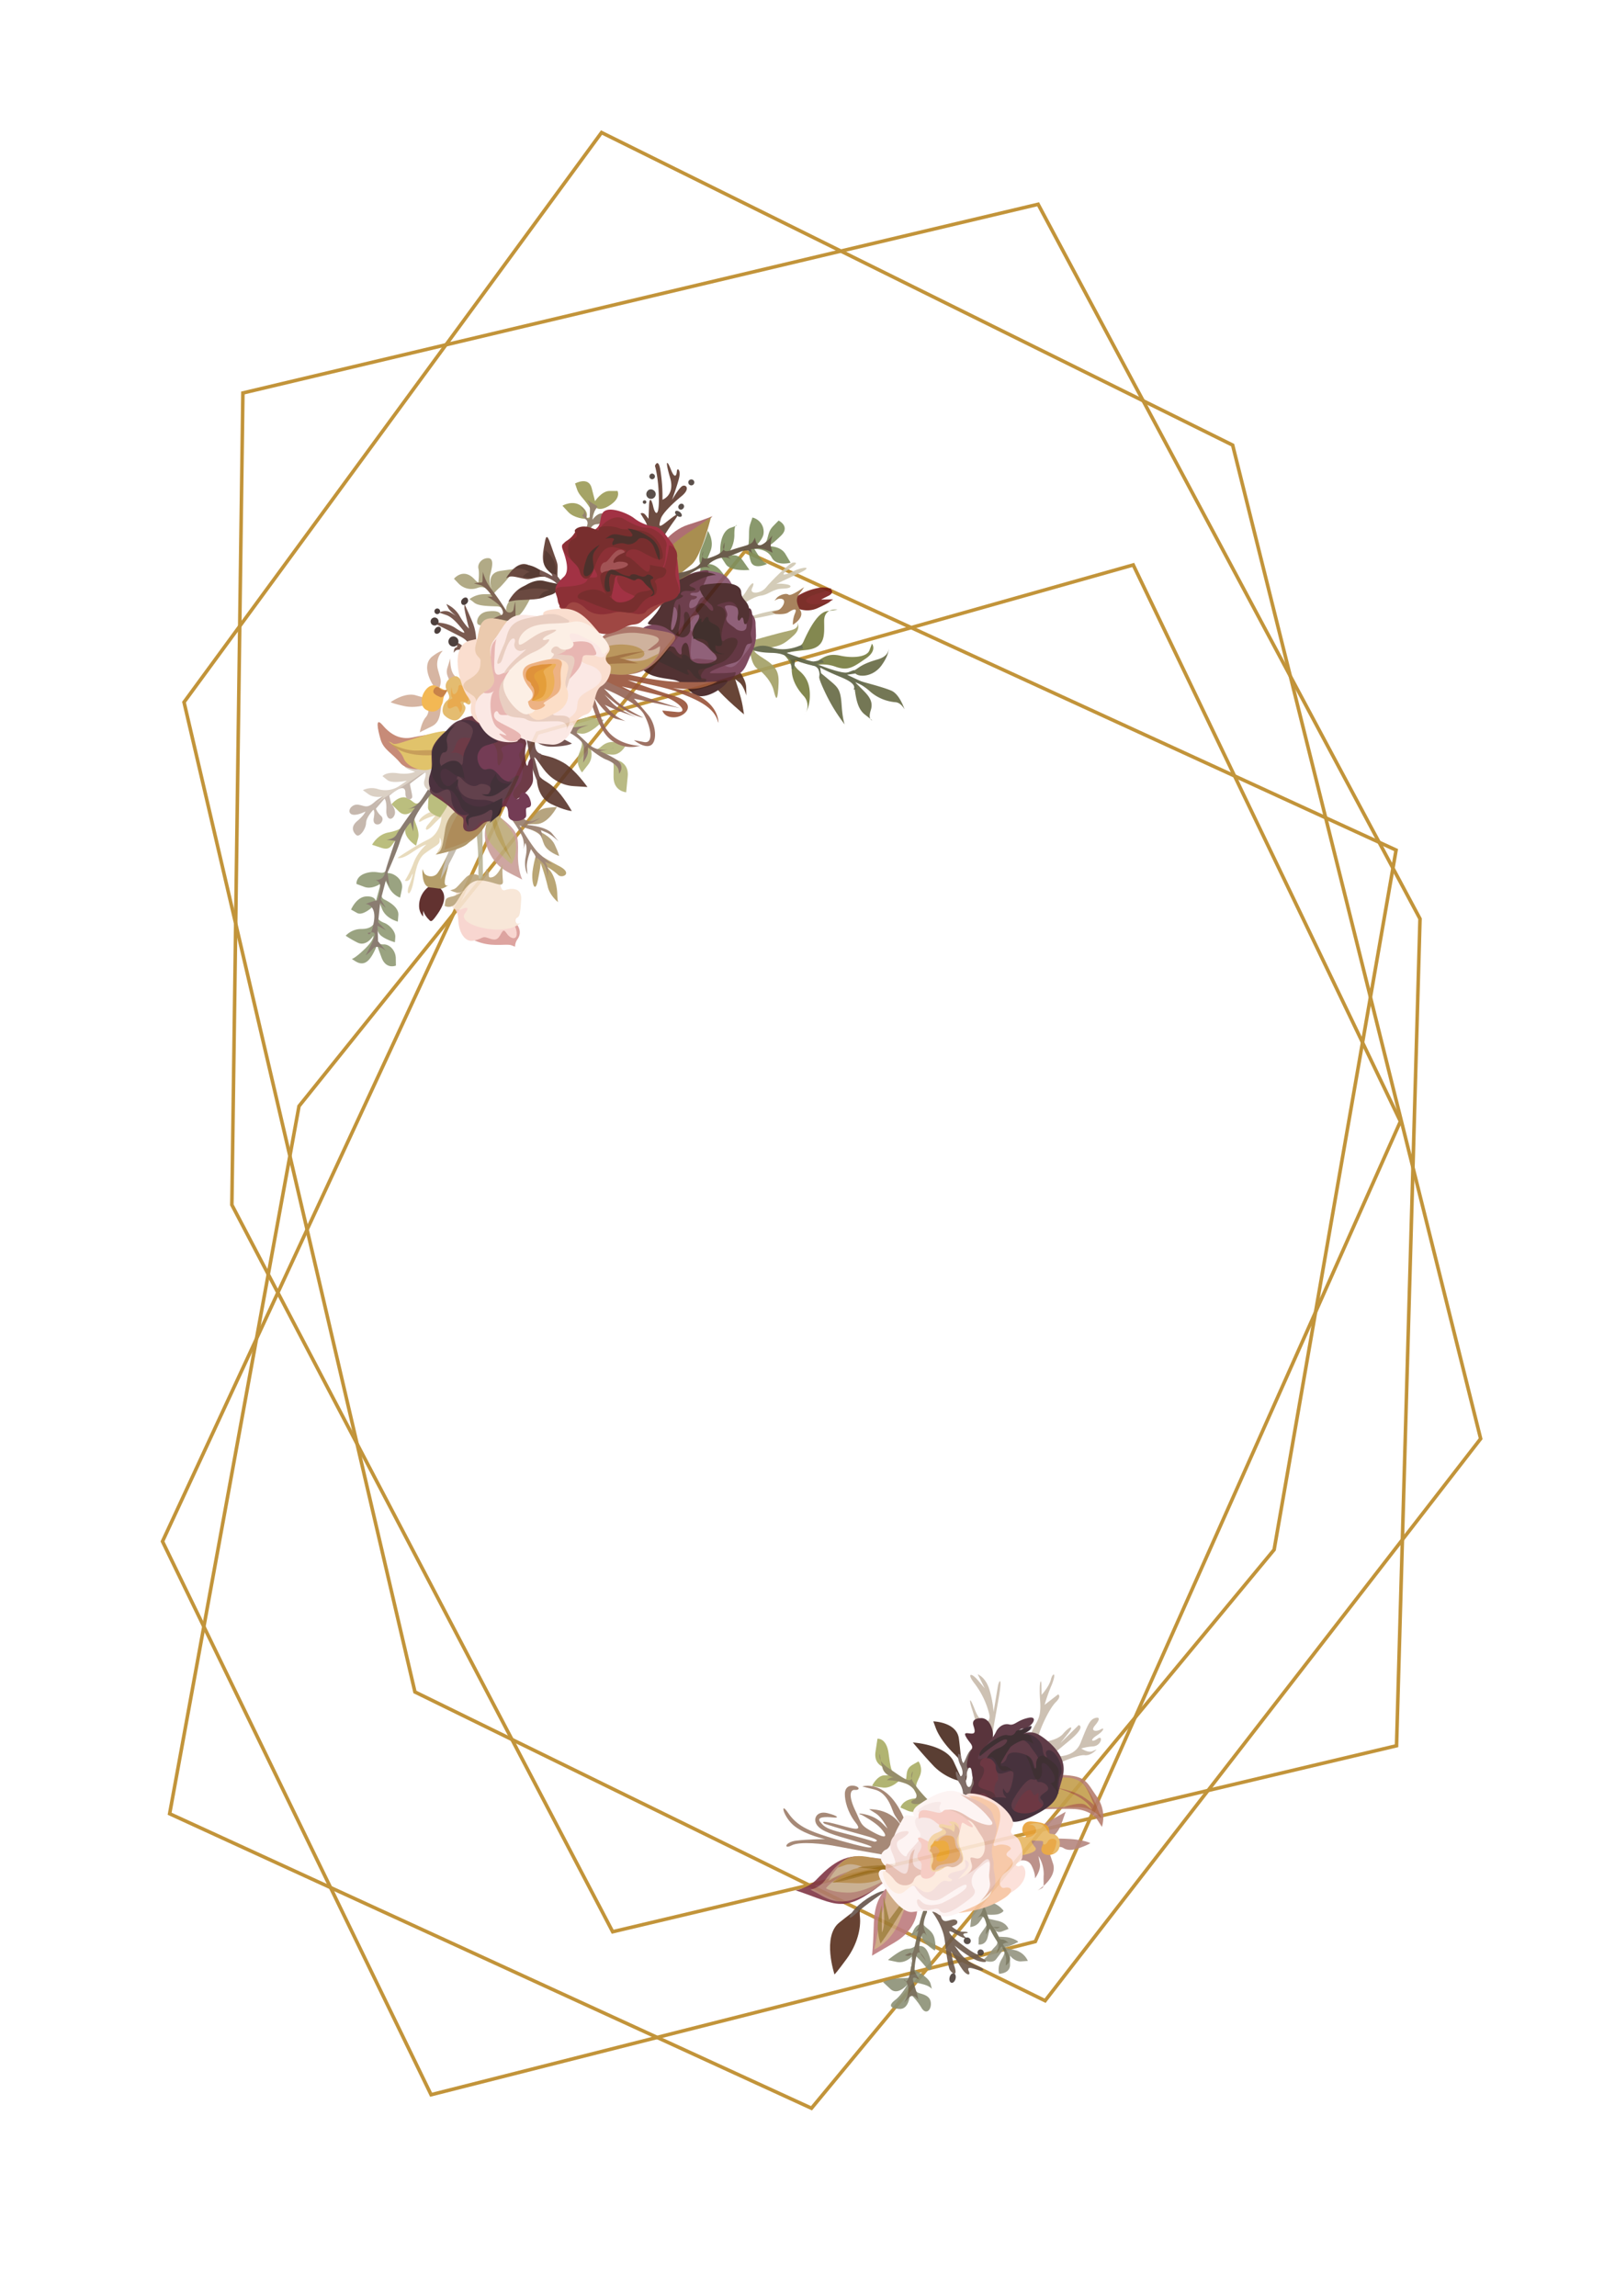 <svg xmlns="http://www.w3.org/2000/svg" width="911.13" height="1295.449" viewBox="0 0 911.13 1295.449"><g transform="translate(237.228 293.653)"><g transform="matrix(-0.407, 0.914, -0.914, -0.407, 1040.678, -154.994)"><g transform="translate(424.1 211.3)"><path d="M699,712.955l388.148,102.4,394.247-95.7,4.51-398.194L1092.015,211.3l-388.44,97.688Z" transform="translate(-616.951 -211.3)" fill="none" stroke="#c2943a" stroke-miterlimit="10" stroke-width="2"/><path d="M424.1,587.6,647.44,855.974l502.435,7.635,223.468-265.3L1155.821,322.2l-506.3.1Z" transform="translate(-424.1 -289.1)" fill="none" stroke="#c2943a" stroke-miterlimit="10" stroke-width="2"/></g></g><g transform="translate(535.142 -763.904) rotate(76)"><g transform="translate(424.1 211.3)"><path d="M699,783.872l443.018,116.879L1592,791.523l5.147-454.485L1147.573,211.3,704.222,322.8Z" transform="translate(-605.352 -211.3)" fill="none" stroke="#c2943a" stroke-miterlimit="10" stroke-width="2"/><path d="M424.1,625.118,679.012,931.432l573.462,8.714,255.059-302.807L1259.262,322.2l-577.877.111Z" transform="translate(-424.1 -284.42)" fill="none" stroke="#c2943a" stroke-miterlimit="10" stroke-width="2"/></g></g><g transform="matrix(0.602, -0.799, 0.799, 0.602, -592.092, 688.094)" opacity="0.9"><g transform="translate(684.6 93.7)"><path d="M3397.119,1346.2s.378,1.434,6.113.733,6.718.959,2.62,1.693.5,5.93,4.981,6.027,18.944,2.232,20.346,3.688,1.779,2.7-4.1.528-5.7-.528.151,2.458,9.24,7.537,1.962,3.72-13.338-7.008-13.338-7.008,1.208.841,3.181,4.356.312,4.5-3.062.14-7.472-4.237-10.469-7.364-10.307-5.316-10.307-5.316Z" transform="translate(-3102.94 -1211.154)" fill="#cfc7b0"/><path d="M3340.68,1434.075s7.612,7.094,11.634,10.243,8.874,5.283,1.056-1.812a90.86,90.86,0,0,0-14.07-10.707Z" transform="translate(-3053.068 -1287.525)" fill="#cfc7b0"/><path d="M3550.183,1577.1a33.968,33.968,0,0,1,12.108,6.987c5.812,5.229,4.5,9.693.248,7.558l-4.248-2.124,4.173,5.391s-3.461-.679-9.876-6.124-6.987-7.7-6.987-7.7Z" transform="translate(-3237.125 -1417.158)" fill="#791b18"/><path d="M3549.6,1588.685a13.95,13.95,0,0,0,7.138,10.566c6.663,3.612,7.688,3.633,7.688,3.633s-7.246-5.046-8.388-8.949,2.717-3.008,7.138.356a42.73,42.73,0,0,0,7.256,4.636s-5.563-7.666-12.432-11.073C3551.121,1584.426,3549.6,1588.685,3549.6,1588.685Z" transform="translate(-3240.693 -1425.563)" fill="#6e1913"/><path d="M3457.045,1506.681s2.566,4.345,5,5.208,5.672,2.361,1.973,3.31a15.835,15.835,0,0,0-5.984,2.943s7.084,3.008,9.014-1.445,3.806-6.253,7.278-6.178a28.323,28.323,0,0,0,4.5-.108s-8.723-2.631-8.69-4.464-3.591-4.162-5.628-4.205l-2.038-.043s3.051.679,3.612,3.138-4.97,3.17-7.17,1.283l-2.211-1.887Z" transform="translate(-3157.81 -1349.888)" fill="#9f764b"/><path d="M2959.782,1500.722s-2.005,8.227-5.747,11.213l-3.741,2.987s3.461-4.528,3.526-7.58l.064-3.062s-5.995,8.755-9.445,12.367l-3.439,3.6s.582-13.467,2.6-22.308S2959.782,1500.722,2959.782,1500.722Z" transform="translate(-2697.713 -1343.573)" fill="#583121"/><path d="M3228.825,1874.191s-.593-1.035-5.692,8.863a97.689,97.689,0,0,0-7.332,18.836s1.272-2.426,7.72-8.011,6.685-7.418,7.009-13.337.366-7.752.366-7.752,2.351-5.262,3.623,2.318,4.8,15.009,1.25,18.61-8.539,8.194-8.658,13.7l-.119,5.51s-1.38-2.275,4.172-4.2,5.866-7.235,6.577-12.119l.712-4.884a30.5,30.5,0,0,1,.8,10.631,24.789,24.789,0,0,0,3.773,14.782c1.779,2.7-.129,6.534-.129,6.534s5.251-7.245,3.936-12.378-4.83-13.37-6.178-17.079a78.6,78.6,0,0,1-2.47-9.035s4.68.916,4.206,4.173,4.712,9.283,12.68,9.046,9.855-2.652,9.855-2.652-2.922,3.2-8.755-1.2-8.669-5.283-10.7-5.941a13.866,13.866,0,0,1-8.819-7.936c-2.135-5.359-5.046-12.971-5.046-12.971S3234.173,1872.056,3228.825,1874.191Z" transform="translate(-2942.884 -1676.426)" fill="#656842"/><path d="M3154.168,1691.5s4.173,5.391,9.1,4.27,17.639-3.925,21.844.248l4.2,4.173s-3.536-6.814-9.758-2.038-11.429,9.768-19.02,1.649-8-7.925-8-7.925.323,14.092,5.585,16.249,8.518,2.631,11.45,9.014,8.324,12.421,12.227,11.278l3.9-1.143s-1.121,4.874-8.83,2.264-11.569-3.5-13.866-10.7a21.549,21.549,0,0,0-7.137-10.567l-3.44-11.5s-3.289.949-3.612,7.073-3.267,10.146-8.453,13.715-9.467,3.483-9.467,3.483a8.252,8.252,0,0,0,8.108-6.976c1.369-7.116,4.323-11.547,8.054-14.329s4.1-10.739,4.1-10.739Z" transform="translate(-2867.138 -1516.993)" fill="#767b3d"/><path d="M3123.4,1542.9s-5.413,4.787-5.089,9.089-1.24,10.793-4.172,14.416-4.615,6.027,2.415,1.477,9.337-6.954,8.507-16.572.949-6.512.938-5.9,4.216,3.353,7.634,6.286,5.639,4,12.141,5.154,7.224-3.935,7.224-3.935-.927,5.294-6.544.474-16.281-12.788-16.281-12.788Z" transform="translate(-2849.922 -1384.594)" fill="#a29f64"/><path d="M3238.021,1558.5s5.283,1.337,7.386,8.119,7.537,10.567,9.553,11.839l2.016,1.272-1.261,1.811-7.634-6.081s4,13.769,5.4,15.224a38.282,38.282,0,0,0,3.612,3.137l-.647,1.822-3.2-3.127s3.968,15.4,7,17.295l3.019,1.9-1.057,1.811-3.407-3.342,2.416,11.483-1.445.787-1.509-5.952-2.523,3.418-1.391-1.865s4.065.895,1.412-9.359-2.792-13.122-2.792-13.122l-3.547,3.6-.8-.83s4.744-2.555,2.792-6.48a71.342,71.342,0,0,1-3.677-9.876l-4.744,2.35-.388-1.024,3.321-2.793s2.739-4.032-2.825-11.7C3237.558,1561.142,3238.021,1558.5,3238.021,1558.5Z" transform="translate(-2962.701 -1400.564)" fill="#5a5f40"/><path d="M3307.719,854.614s12.292-1.79,21.748,4.938,12.086,8.011,12.086,8.011L3301.8,864.3l5.283-8.874" transform="translate(-3019.612 -772.379)" fill="#a55f63"/><path d="M3243.786,897.3A82.048,82.048,0,0,1,3258,901.268c9.122,3.256,12.777,4.14,12.777,4.14s-21.014,9.165-28.335,7.386l-7.311-1.779s3.612,3.342,3.515,7.623-16.852-4.841-15.149-8.27S3243.786,897.3,3243.786,897.3Z" transform="translate(-2949.64 -810.655)" fill="#a0823d"/><path d="M3374.682,1012.015s1.3-3.849,7.871-5.553a101.127,101.127,0,0,0,10.071-3.062s-2.167,6.286-8.13,8-6.771,1.7-6.771,1.7,5.38,6.232,10.362,2.458,10.318-5.1,13.542-2.987l3.224,2.113s.248-2.038-4.938,1.941a17.925,17.925,0,0,1-10.9,3.655s7.181,8.518,11.72,5.758,6.016-4.776,9.521-5.93l3.493-1.154a8.277,8.277,0,0,1-3.278,10.351c-2.7,1.779-7.979.852-7.979.852s2.566,4.345,6.48,2.793,4.949-2.146,8.615-1.661l3.666.485s1.477,7.386-6.049,6.21-9.143-2.232-9.143-2.232,4.593,5.2,2.437,10.469l-2.146,5.262s-6.631-5.035-4.076-10.3-2.027-10.664-2.027-10.664-2.792,6.685-2.631,8.723l.162,2.049s-7.472-3.828-4.324-8.259,5.208-5.2,5.208-5.2l-10.89-6.556s5.272,1.952,3.31,8.033l-1.962,6.081s-7.192-7.709-5.456-12.572l1.736-4.863-8.292-3.849s3.418,2.728,1.865,8.82l-1.574,6.081s-9.359-11.623-9.132-12.648S3374.682,1012.015,3374.682,1012.015Z" transform="translate(-3078.908 -905.315)" fill="#7d8e5d"/><path d="M3269.633,1014.9s8.6,8.345,13.359,5.995l4.744-2.35s-6.157,1.3-1.121,4.874,8.076,4.453,10.146,3.073l2.07-1.391s-7.181,1.693-1.337,5.488,9.035,7.332,11.494,6.976l2.458-.356s-4.367,3.8-.927,5.5a18.817,18.817,0,0,0,7.73,1.585s-4.108,1.348-5.574,3.148a34.246,34.246,0,0,0-2.1,2.814s-1.1-6.351-3.493-8.647l-2.4-2.3-1.887,2.62s2.922-3.2-3.127-6.8l-6.048-3.6-.259,2.652s.679-3.051-3.343-5.995a14.422,14.422,0,0,0-7.494-3.008l-.064,3.062s.69-3.871-5.585-6.448-14.168-6.415-14.168-6.415Z" transform="translate(-2984.727 -915.575)" fill="#5b4a38"/><path d="M3234.8,315.932s-3.418-5.121-2.555-9.855l.863-4.733s6.534,2.739,6.253,8.863-3.8,5.9-3.8,5.9,3.267,4.82,5.693-1.111,2.027-9.456,4.086-12.475l2.06-3.019s7.893,3.536,3.645,8.96-4.874,6.027-4.874,6.027,6.9-.474,9.585,3.105l2.685,3.58s-1.768,3.946-8.765,1.509-6.006-5.941-6.006-5.941l-8.184,3.2-.539-3.386" transform="translate(-2957.431 -277.31)" fill="#9b9a55"/><path d="M3214.236,405.528s3.828.075,4.194-2.976l.367-3.051s2.588.97,2.933-1.315l.355-2.286s1.024,2.318-1.488,5.024-.679,3.051-.679,3.051,6.361-3.849,7.008-5.671l.646-1.822.625,6.9s-4.6.216-6.146,1.251l-1.553,1.035s4.292-.216,5.93,1.962-4.679,4.043-6.167,1.865-4.237-2.232-5.035-1.024-1.628-2.48-1.628-2.48Z" transform="translate(-2940.921 -363.317)" fill="#8a7560"/><path d="M3369,593.321s.755.323,2.221-3.472l1.456-3.8s1.671.5,1.014,2.933l-.658,2.437s2.793-1.93,6.211-4.313,4.172-1.6.873,2.318-2.739,6.372,6.3-.787,12.658-12.3,12.658-12.3,5.7-1.563-1.488,5.326a91.77,91.77,0,0,1-11.224,9.574s6.34,4.27,12.486-4.032,7.2-7.666,4.033-2.523-.863,4.733,1.154,3.4,2.113,1.423-2.361,3.321-12.184,4.194-12.184,4.194,7.526-.916,9.65-.108,2.049,4.787-4.809,3.116-14.491-2.75-17.273-1.585-5.7,1.876-.065,3.364,12.184,3.159,3.763,3.288-17.64,1.477-17.941,1.014S3369,593.321,3369,593.321Z" transform="translate(-3074.033 -524.165)" fill="#5d382c"/><path d="M3549.592,628.093a2.647,2.647,0,1,1-2.555-2.2A2.4,2.4,0,0,1,3549.592,628.093Z" transform="translate(-3236.049 -568.511)" fill="#493d37"/><path d="M3509.231,640.112a.969.969,0,0,1-.938.981,1,1,0,1,1,.938-.981Z" transform="translate(-3203.041 -580.293)" fill="#493d37"/><path d="M3635.061,586.16a1.568,1.568,0,1,1-1.509-1.262A1.406,1.406,0,0,1,3635.061,586.16Z" transform="translate(-3314.208 -531.937)" fill="#493d37"/><path d="M3732.272,767.773a1.694,1.694,0,1,1-1.65-1.876A1.762,1.762,0,0,1,3732.272,767.773Z" transform="translate(-3400.658 -693.419)" fill="#493d37"/><path d="M3598.411,803.162a1.673,1.673,0,0,1-1.79,1.5,1.654,1.654,0,0,1-1.725-1.563,1.672,1.672,0,0,1,1.79-1.5A1.654,1.654,0,0,1,3598.411,803.162Z" transform="translate(-3281.105 -725.272)" fill="#493d37"/><path d="M3563.088,808.64c-.021,1.229-.625,2.21-1.347,2.189s-1.283-1.024-1.251-2.243.625-2.21,1.348-2.189S3563.109,807.422,3563.088,808.64Z" transform="translate(-3250.407 -729.553)" fill="#493d37"/><path d="M2205.236,1026.314s8.572.323,11.5,6.362l2.943,6.038s-11.31-1.154-13.823-5.488l-2.512-4.334s.011,7.041-.054,10.1-2.275,6.383,3.677,7.58,7.073,5.963,7.8,8.281l.722,2.307s-6.146,1.251-8.971-3.4l-2.814-4.647,1.391,6.922s5.046,7.763-2.706,12.507l-7.752,4.744s-3.86-5.9,2.523-10.825,7.9-4.582,6.469-9.208-1.154-11.052-1.154-11.052-2.857,4.69-8.367,4.572l-5.51-.108s1.348-6.1,7.2-7.666,8.324-2.437,7.062-8.281-1.078-7.224-1.078-7.224Z" transform="translate(-2026.437 -923.248)" fill="#b1b377"/><path d="M1576.21,1295.1s-.183.054-.593.2a64.755,64.755,0,0,0-6.987,3.31c-5.574,2.943-10.609,9.434-2.879,5.758s8.831-4.723,8.831-4.723a118.913,118.913,0,0,1-8.033,11.019c-3.138,3.461-3.7,8.809-3.731,9.876s-1.4,1.046,3.267-2.685,7.526-8.421,8.194-11.159l.668-2.739a30.959,30.959,0,0,1,.151,7.655c-.517,3.051,5.833,6.556,4.334-2.512a152.264,152.264,0,0,1-1.822-15.5l-1.6,1.553" transform="translate(-1467.214 -1164.225)" fill="#b29c65"/><path d="M1763.651,1134.8s1.65,1.412,6.254,1.359,6.836,2.588,8.938,4.927l2.092,2.34s-10.61,1.93-14.782-3.526l-4.173-5.445s1.822,8.151,3.019,9.4l1.2,1.251-2.415-1.887s1.995,7.084-.55,11.936-3.644,5.9-3.644,5.9-2.167-6.48.065-10.566,4.054-3.59,2.221-11.289l-1.833-7.7Z" transform="translate(-1642.838 -1019.603)" fill="#ae9a71"/><path d="M1615.165,1096.974a4.555,4.555,0,0,0-.151.679,5.4,5.4,0,0,0,2.318,5.65l3.472,2.21s-4.561-1.477-6.372-3.041l-1.811-1.563s6.534,9.78,5.2,15.268l-1.337,5.488s.722-5.2-.129-8.583l-.852-3.386s-.173,1.067-2.049,2.566l-1.865,1.488s3.407-2.07,1.078-7.946-2.146-7.246-2.146-7.246-5.477,13.208-6.038,17.952a96.2,96.2,0,0,0-.518,10.254l-1.294-4.313a10.052,10.052,0,0,1-3.936,5.122l-3.267,2.383s5.6-4.022,5.995-8.3l.4-4.281-5.294,4.334s4.82-3.418,5.952-6.62l1.132-3.192s-6.933,1.844-9.736,4.388l-2.814,2.545s1.768-4.1,7.332-6.739,6.07-4.927,6.07-4.927l-4.787,1.9a12.224,12.224,0,0,0,7.019-6.135,61.237,61.237,0,0,0,3.72-9.725Z" transform="translate(-1493.36 -985.433)" fill="#967b69"/><path d="M2241.788,1043.1s1.488,9.445-1.013,12.022-7.774,5.553-7.774,5.553,4.744-.054,6.62-1.563l1.865-1.51s-.334,8.949.668,12.205,1.219,7.59-.345,9.251l-1.563,1.66s6.275.28,5.348-6.987-1.8-9.456-1.8-9.456,5.866,5.219,6.329,5.229-7.882-3.871-6.933-12.8l.949-8.938s1.413-1.52,4.582.561l3.17,2.07s-6.469-5.531-7.052-7.246C2244.268,1041.464,2241.788,1043.1,2241.788,1043.1Z" transform="translate(-2066.05 -940.102)" fill="#896e5f"/><path d="M1882.668,248.307c.022-1.067-3.914-10.653-11.6-9.122s-12.119,8.486-18.793,5.122l-6.674-3.353s5.111-2.652,8.927-2.415,6.5-3.386,6.5-3.386-6.049-3.957-8.831-9.984-2.911-7.569-2.911-7.569,9.283,2.793,11.613,8.971,2.911,7.407,3.375,7.418,6.62-1.855,6.62-1.855,4.324-13.812,13.4-11.213c5.175,1.488,5.769,2.717,5.769,2.717a10.813,10.813,0,0,0-9.726,3.785c-3.925,4.82-3.644,6.049-8.733,7.483a52.742,52.742,0,0,1-6.308,1.553s4.992,2.857,10.221,2.049,3.321-5.143,8.572-7.019l5.251-1.887s-6.836,4.453-6.458,8.906A64.07,64.07,0,0,1,1882.668,248.307Z" transform="translate(-1720.42 -204.241)" fill="#d1ad98"/><path d="M1974.985,335.329a10.429,10.429,0,0,0-5.639,1.315c-2.685,1.574-7.4,2.3-9.456-1.93s.345-6.631,3.03-8.205,9.542-2.156,10.469,2.458.8,6.038,2.329,6.178S1974.985,335.329,1974.985,335.329Z" transform="translate(-1821.696 -300.384)" fill="#f2b041"/><path d="M2052.844,362.459s-.959-3.084-.011-4.291,4.421-1.24,3.849,1.4,2.264,4.13,2.264,4.13S2052.791,365.317,2052.844,362.459Z" transform="translate(-1904.936 -328.949)" fill="#c27535"/><path d="M2012.95,396.785s4.194-5.423,1.078-7.634-6.911-1.671-8.388,1.057-2.038,4.863-4.776,4.086-7.062.873-7.526,3.72.259,7.256,3.31,7.828,7.451.259,7.9-1.876,1.563-1.607,1.531-.173.539,3.386,3.461.679C2012.432,401.777,2012.95,396.785,2012.95,396.785Z" transform="translate(-1852.114 -356.071)" fill="#e1b561"/><path d="M2051.092,430.612s.054-.216.108-.539c.227-1.262.528-4.173-1.779-2.76-2.89,1.779-5.941.8-4.054-1.208l1.876-2.005s-4.13,2.156-4.464,3.688-1.919-1.262-4.086.022-2.8,2.394-.787,3.45,3.03,1.391,1.865,3.5l-1.164,2.124s3.472-.237,4.345-2.771,2.124,1.067,2.523,1.477-1.65.582.906.733S2051.092,430.612,2051.092,430.612Z" transform="translate(-1890.902 -388.476)" fill="#e6a13c"/><path d="M1183.727,713.081s-.679-1.747-4.734-3.364-7.644-.873-4.1.528a28.583,28.583,0,0,1,6.858,4.227s-4.593-.1-6.933-.248-4.733,1.542,1.283,2.275,7.332,1.175,7.019,1.272-7.763,5.154-14.739,1.531-18.534-7.526-18.534-7.526.054,2.243,7.159,4.636,8.6,3.849,8.6,3.849a26.971,26.971,0,0,0-12.259.356,56.642,56.642,0,0,1-11.278,2.221s.151,2.458,4.162,1.412-.841,1.111-4.949,2.146-5.6,3.871-.248,2.135,13.531-7.785,20.033-5.919,8.906,3.655,10.566,2.458l1.661-1.186a5.552,5.552,0,0,1-4.669,3.58l-3.687.431a6.7,6.7,0,0,0,5.952,3.493c4.388.086,28.2-.852,25.489-8.054S1183.727,713.081,1183.727,713.081Z" transform="translate(-1088.747 -642.48)" fill="#e6d7b6"/><path d="M1552.761,957.964c-.162.453-7.839,1.218-12.917,10s-3.828,14.933-2.868,20.313l.96,5.38s2.4-5.154,10.329-10.815,9.8-7.3,10.178-18.319l.377-11.019Z" transform="translate(-1444.293 -860.796)" fill="#c99c97"/><path d="M1596.815,984.61s-8.733-.022-11.105,11.257-1.682,14.513-1.682,14.513,12.734-1.272,15.6-14.071L1602.5,983.5Z" transform="translate(-1486.967 -887.561)" fill="#bdaa78"/><path d="M1615.356,996.447s-7.267,10.567-10.912,16.777l-3.644,6.2s3.461-11.871,6.933-16.853S1614.817,992.76,1615.356,996.447Z" transform="translate(-1502.015 -897.953)" fill="#b39953"/><path d="M1553.459,662.6s-4.345,2.512-7.138,4.6-.334,8.723-.334,8.723,9.035.032,11.063-1.768S1553.459,662.6,1553.459,662.6Z" transform="translate(-1452.215 -601.261)" fill="#b4b770"/><path d="M743.308,644.245s-9.219,1.445-7.44,4.14,1.854,9.025-2.685,11.181l-4.539,2.156s-1.553-3.914,1-8.96l2.555-5.057s-10.674,2.846-9.758,7.558.819,9.618-2.275,11.591l-3.105,1.973s-2.717-6.189.248-11.235l2.965-5.046h0l-8.5,5.952s-.841,1.413.108,4.7-.173,8.162-2.652,9.747l-2.48,1.585s-2.911-7.407-1.208-10.642l1.7-3.235-6.221,4.776s-1.262,2.016.927,4.712,1.272,7.58-2.049,10.167L696.59,682.9s-5.251-2.965-1.24-9.219l4.011-6.243s-6.167,1.919-10.027,1.218-4.41-3.763-4.572-5.812L684.6,660.8s1.4,1.251,8.938,2.426,8.8-.636,8.8-.636-7.569.863-8.475-5.078a61.251,61.251,0,0,1-.873-7.364,12.042,12.042,0,0,1,8.281,4.658c3.181,4.356,7.03,5.456,10.987,1.661l3.957-3.8s-8.55-1.2-9.089-5.089l-.528-3.892s7.386-1.887,10.976,2.264,1.1,6.146,1.1,6.146l9.672-3.882s-5.682-1.747-7.019-6.275l-1.337-4.518s3.752-3.6,9.564,1.833,1.229,9.822,15.418,4.809" transform="translate(-684.6 -577.752)" fill="#8f9973"/><path d="M1270.19,554.654s-15.936.485-18.028,2.7-4.032,7.267-7.946,8.82l-3.914,1.553s-.658-7.569,3.267-10.146L1247.5,555s-8.615,2.07-12.087,1.693-6.146,1.2-7.882-3.935l-1.736-5.143s6.351-1.089,10.965,3.084,8.054,5.682,12.356,4.744a31.867,31.867,0,0,1,6.35-.895s-6.318-.539-5.585-6.243l.733-5.7s7.343.151,8.259,5.477S1255.872,555.582,1270.19,554.654Z" transform="translate(-1167.448 -494.199)" fill="#b4b770"/><path d="M841.021,624.929s-17.586-1.132-21.629,1.7-4.043,2.825-4.043,2.825l3.148-4.227s-4.421-1.014-11.979,1.6-18.48,4.981-18.48,4.981l-5.79,5.855,2.07-4.1-10.653,4.377s-1.617,3.946-1.941,4.863.388-4.13.388-4.13l-9.618,5.779-.895,6.264-.809-5.38-6.847,5.52-1.671,6.857s.593-6.264-3.386-6.653a20.976,20.976,0,0,1-5.488-1.035s8.755-1.2,11.839-2.512-1.143-4.162-1.143-4.162-1.908,3.634,7.062-.927,5.413-9.844,5.413-9.844,2.264,1.423,4.227,2.847-.043,2.146,6.3-.787,2.89-6.674,2.89-6.674,2.5,4.8,6.836,2.9,18.2-6.361,18.2-6.361l-2.512-4.345s2.685,3.267,5.919,2.728,14.567-.776,15.181-.755,3.062.065,3.062.065l-3.9-3.6a12.759,12.759,0,0,0,8.96,3.709C837.56,622.406,847.868,620.023,841.021,624.929Z" transform="translate(-737.06 -562.005)" fill="#7d6e62"/><path d="M1268.8,404.881s-10.5-3.127-10.965-3.138-3.763,4.367-5.165,5.4-4.561-1.477-.517-4.453-1.887-4.938-3.569-5.434-3.2-.83-3.2-.83l-2.987,3.612s-.862,4.884-4.4,5.423-4.237-2.7-.043-5.51,4.539-4.658,4.539-4.658l-7.494-.464a11.258,11.258,0,0,0-1.466,4.259c-.032,1.833-1.132,2.89-3.116,2.846s-4.226-3-.356-4.906,3.58-2.987,3.58-2.987-5.8-.733-8.453,1.208-8.927,2.113-8.723-.334,1.639-5.477,6.674-4.3,7.041.453,7.041.453-5.768-2.717-6.006-5.639,4.97-3.267,6.728.291,1.121,5.078,6.76,6.264,14.416,6.426,18.685,7.127S1268.8,404.881,1268.8,404.881Z" transform="translate(-1159.11 -351.941)" fill="#c0b0a5"/><path d="M1425.869,403.825s-9.111,3.8-9.769,5.617-2.976-4.345,1.812-6.243,5.413-2.642-.065-4.291-14.75-5.359-20.367-7.461a35.062,35.062,0,0,0-8.68-2.318l8.1,1.089s-4.065-3.45-4.14-7.44l-.076-3.979a11.311,11.311,0,0,1,5.542,6.243,14.189,14.189,0,0,0,9.316,8.917l4.41,1.466s-6.469-5.5-6.4-9.014l.075-3.526s3.213-.086,6.469,5.8,6.588,7.332,6.588,7.332-1.736-4.787-1.251-6.458,7.774,1.844,9.855,4.949-1.121,9.93-1.121,9.93Z" transform="translate(-1312.872 -348.06)" fill="#d7cbbe"/><path d="M1662.558,268.52s-9.467-8.777-7.8-15.634.248-11.936,3.871-16.766,8.636-10.545,7.127-3.838-.722,12.852,4.69,17.553,13.823,13.154,14.858,15.009-21.985,4.291-21.985,4.291" transform="translate(-1549.983 -214.61)" fill="#c17e69"/><path d="M1703.883,355.232s-.108-1.995-9.769-9.24-14.2-9.477-14.319-11.472a5.439,5.439,0,0,0-.561-2.62s.442,8.13-2.4,12.658.021,14.092,5.337,16.195S1703.883,355.232,1703.883,355.232Z" transform="translate(-1568.848 -306.217)" fill="#debc5b"/><path d="M1713.262,367.8s-10.383-11.569-9.046-21.629l.183-1.369s1.046,8.906,5.973,14.825,6.124,7.634,5.962,8.087S1713.262,367.8,1713.262,367.8Z" transform="translate(-1594.175 -317.726)" fill="#c19448"/><path d="M1145.9,1292.817a28.854,28.854,0,0,0,4.076,10.34c3.267,4.97,5.973,7.321,6.545,9.326l.572,2.005a7.37,7.37,0,0,1,4.313-1.445c2.76-.1,6.005-1.714,6.89-7.515S1156.8,1291.2,1156.8,1291.2l-10.3,1.93Z" transform="translate(-1096.162 -1162.084)" fill="#d99a96"/><path d="M1136.75,1122.9s1.941,2.491-3.353,6.825-8.033,10.556-3.968,14.006,4.863,2.092,5.865,5.175,1.574,5.24,5.111,4.852,4.464-.83,3.321,2.523.453,7.666,4.528,3.31,5.693-16.119,4.96-17.974S1136.75,1122.9,1136.75,1122.9Z" transform="translate(-1079.723 -1011.931)" fill="#f7d2cb"/><path d="M1233.226,1102.872s-4.669,3.58-2.253,5.165,7.375,6.426,1.315,10.437-8.076,5.2-9.585,4.4-3.4,1.467-2.5,2.394a2.621,2.621,0,0,0,1.66.949s-5.661-.119-11.914-9.132-8.184-19.311-2.976-19.2,2.642-1.941.668-2.9-3.547-6.049-.485-5.984,4.313-1.445,6.631-2.318,9.79.356,12.626,4.087C1229.269,1094.516,1233.226,1102.872,1233.226,1102.872Z" transform="translate(-1147.972 -979.374)" fill="#f7e4d4"/><path d="M1224.006,1067.755a6.04,6.04,0,0,0-5.391-6.081c-5.5-.722-7.957-.474-9.467-1.574l-1.51-1.1s.669,4.6,2.944,5.574l2.275.97s-4.874-1.477-7.278-3.515-3.17-2.361-5.024-1.326l-1.854,1.035a4.839,4.839,0,0,0,5.121,4.086c4.593-.054,14.61-2.911,18.761,3.752s3.709,13.09,7.3,9.8a59.481,59.481,0,0,1,7.31-5.671s-6.62,1.855-9.337-.194.658-2.135,1.154-3.806l.5-1.671a9.769,9.769,0,0,1-3.7,1.154A1.855,1.855,0,0,1,1224.006,1067.755Z" transform="translate(-1143.269 -954.92)" fill="#b9a379"/><path d="M1443.281,980.95l-21.629,16.712s-6.922,1.693,1.154-4.108a183.318,183.318,0,0,0,16.68-14.049S1444.413,978.222,1443.281,980.95Z" transform="translate(-1339.719 -883.728)" fill="#b9b496"/><path d="M1102.74,953.518a13.373,13.373,0,0,0-13.057,1.725,8.993,8.993,0,0,0-3.483,5.445l2.641-1.941a13.914,13.914,0,0,0-1.941,4.863c-.194,2.146-1.6,3.03,5.607,2.717s11.084-2.534,12.087-6.642A5.819,5.819,0,0,0,1102.74,953.518Z" transform="translate(-1042.899 -859.951)" fill="#511c1a"/><path d="M1250.294,881.307s-12.464,2.652-16.13,2.577-5.423-4.248-4.313-6.21l1.111-1.973s-8.389,5.5-5.715,9.682,2.491,5.564,5.219,6.7l2.739,1.132s-5.025-1.477,2.545-4.69,10.815-4.367,10.815-4.367Z" transform="translate(-1166.484 -791.384)" fill="#ad945a"/><path d="M1316.03,930.429s-6.156,1.251-12.453,2.189-7.677,1.067-7.677,1.067,12.529-5.866,17.887-6.06S1316.03,930.429,1316.03,930.429Z" transform="translate(-1229.989 -837.703)" fill="#bfb6a7"/><path d="M1441.55,835.5a68.573,68.573,0,0,0-9.531,1.542c-3.289.949-15.418,5.2-15.418,5.2s7.407,7,11.364,8.6a28.54,28.54,0,0,0,17.726,2.1C1454.283,851.382,1441.032,835.586,1441.55,835.5Z" transform="translate(-1337.675 -755.518)" fill="#a57f48"/><path d="M1410.052,827.242s-4.647-2.34-11.871,1.488-10.016,5.413-12.248,4.755l-2.232-.658s10.62,9.715,15.806,10.739l5.186,1.024a71.581,71.581,0,0,1-10.8-6.038l-4.733-3.364a57.848,57.848,0,0,1,12.043-4.658,36.336,36.336,0,0,1,11.763-1.294Z" transform="translate(-1308.323 -747.519)" fill="#aa8e5c"/><path d="M2484.307,127.416s-4.076-5.391-4.238-7.235,5.1-4.485,9.294-.011,3.148,5.779,2.717,7.105,5.823-.183,2.351-5.057-5.952-8.5-5.9-11.354a24.666,24.666,0,0,0-.032-3.267,14.046,14.046,0,0,1,7.246,4.949l2.976,3.946s1.963-6.189-2.167-8.928a10.049,10.049,0,0,1-4.69-10.308l.582-3.558s8.227.237,6.75,9.229a14.609,14.609,0,0,0-.27,3.062s4.442-2.458,6.426-4.766,6.167-1.811,8.043.981-2.954,4.841-6.976,6.491a13.193,13.193,0,0,0-6.038,5.693s5.176-8.572,11.386-2.415,5.8,5.941,5.8,5.941a88.84,88.84,0,0,1-13.154-.582,37.8,37.8,0,0,0-6.318-.744l-1.693,7.925-1.941,4.863s2.534-4.13,8.734-2.879a24.642,24.642,0,0,1,10.512,5.122l-3.127,2.9s-8.41,1.768-12.065.981C2494.884,134.683,2484.307,127.416,2484.307,127.416Z" transform="translate(-2286.477 -93.7)" fill="#a8a179"/><path d="M2552.123,221.19s.507.011-1.65-4.011-3.073-4.658-3.073-4.658a22.866,22.866,0,0,1,4.744,2.545c1.51,1.262,3.6-1.359,3.882-5.121a37.37,37.37,0,0,0-.259-7.353l1.693,2.286s2.48-6.178,1.111-9.477l-1.358-3.3a18.435,18.435,0,0,1,2.8,2.911c.5.927,1.542-.28,3.5-1.563l1.962-1.283a26.067,26.067,0,0,0-4.9,9.5,142.079,142.079,0,0,1-4.9,14.6,2.382,2.382,0,0,0,3.73,2.221c3.095-1.574,3.5-1.563,3.5-1.563l-8.82,6.965Z" transform="translate(-2346.552 -181.49)" fill="#715341"/><path d="M2288.941,159.659s-1.283-2.07-2.512-2.092l-1.229-.022s2.081-1.693,3.084-.852,1.854-.571,1.456-1.4l-.388-.83a3.384,3.384,0,0,1,1.876,3.105c-.043,2.243.108,4.5.108,4.5s4.777,1.121,3.407-6.976-3.019-17.111-3.019-17.111,4.8,5.208,5.165,11.947,1.089,6.556,1.876,3.105,2.005-8.227.851-11.72-1.347-4.108-1.347-4.108,3.644,1.7,3.979,5.294l.334,3.58s-.119-4.183.949-6.308l1.067-2.124a16.019,16.019,0,0,1-.927,10.189c-2.361,5.564-2.415,8.324-2.415,8.324s6.6-8.335,8.054-9.326l1.456-.992s-2.976,5.553-5.833,10.394a28.429,28.429,0,0,1-7.828,8.108S2287.421,164.22,2288.941,159.659Z" transform="translate(-2112.622 -132.51)" fill="#6c483d"/><path d="M2310.661,265.244a2.834,2.834,0,1,1-2.739-2.351A2.57,2.57,0,0,1,2310.661,265.244Z" transform="translate(-2130.374 -244.65)" fill="#3a2b28"/><path d="M2312.385,174.073c-.021.906-1.013,1.617-2.232,1.585s-2.178-.776-2.156-1.682,1.014-1.617,2.232-1.585S2312.407,173.168,2312.385,174.073Z" transform="translate(-2132.961 -163.906)" fill="#3a2b28"/><path d="M2338.893,128.794a2.249,2.249,0,1,1-2.21-2.3A2.251,2.251,0,0,1,2338.893,128.794Z" transform="translate(-2156.514 -122.961)" fill="#3a2b28"/><path d="M2394.769,113.156a1.586,1.586,0,1,1-1.552-1.66A1.6,1.6,0,0,1,2394.769,113.156Z" transform="translate(-2207.549 -109.577)" fill="#3a2b28"/><path d="M2517.69,194.575a2.084,2.084,0,0,1-2.329,1.693c-1.272-.022-2.285-.819-2.264-1.779a2.084,2.084,0,0,1,2.329-1.693C2516.7,192.818,2517.712,193.616,2517.69,194.575Z" transform="translate(-2315.947 -182.111)" fill="#3a2b28"/><path d="M2915.825,1068.211s11.624-6.5,13.758-6.459,12.733-1.11,17.919.065,12.68,1.639,15.03,6.588,5.176,8.841,2.3,14.9-4.992,12-8.194,18.513-6.221,12.119-12.982,12.906-15.979,2.739-21.251-1.661-16.216-15.807-16.108-21S2915.825,1068.211,2915.825,1068.211Z" transform="translate(-2666.748 -956.961)" fill="#84506a"/><path d="M2923.771,1042.848s-5.8,6.62-2.976,10.814,9.251,4.636,3.515,8.033-12.1,7.105-9.823,8.68,2.081,2.8,5.8,8.238-1.186,12.841,8.927,12.9,11.473.7,13.532-2.48,3.72-2.07,7.149-4.906a18.747,18.747,0,0,0,4.7-5.413,7.824,7.824,0,0,1-2.911,7.289c-3.73,2.836-7.191,6.9-14.567,8.281s-11.267,4.2-17.6-.819-17.024-28.529-16.928-33.123,5.671-15.041,4.841-19.5,3.019-5.456,7.084-2.156A22.425,22.425,0,0,0,2923.771,1042.848Z" transform="translate(-2663.448 -935.049)" fill="#71374f"/><path d="M2978.312,1263.577s.82-2.437-1.875-5.553-2.2,2.706-5.585,3.407-1.962,5.93-2.307,7.914,2.135,7.849,6.372,2.739,11.278-4.97,5.359.259-7.742,4.13-9.629,6.232-2.534,4.086-4.474,1.9-8.356,3.968-13.629-.28-14.5-9.639-12.27-6.534,7.008,9.176,8.367,10.124-4.043,2.825-8.4-1.4-8.939-12.281-8.4-15.947,3.094-8.82,8.022-2.588,7.882,11.192,10.167,4.809,8.033-10.556,11.407-11.257,10.027-3.623,11.753-5.736,7.849-1.833,8.841,1.865S2982.2,1260.289,2978.312,1263.577Z" transform="translate(-2689.503 -1125.631)" fill="#532230"/><path d="M3079.936,1029.592s7.321,1.531,11.526,5.6,6.027,4.561-.431,6.113-8.766,1.811-10.254-.518-3.483-2.059-1.552.884-1.715,1.5-2.307.41-3.677.076-4.464,1.283,2.243,2.8,3.925,2.534,6.944-2.307,6.2,3.957-5.962,7.073-7.148,4.906-5.79-9.154-8.443-6.76-11.386,2.523-11.925-1.013,3.116-2.383,7.45-4.744,7.5-7.192,2.124-6.394C3059.267,1036.676,3069.315,1024.783,3079.936,1029.592Z" transform="translate(-2799.429 -927.658)" fill="#5e2a3a"/><path d="M2823.25,1144.726s7.763,2.307,6.006,5.941-1.2,5.79,1,3.547,8.162-2.437,3.623,2.372-7.623,5.812-2.836,11.116,9.046,6.771,9.143,2.491,1.671-6.858.679-10.556-1.391-6.922,3.99-7.731,7.979-.6,8.043-3.817,7.742-3.828,6.07,2.577,2.372,3.72,2.3.2,2.016-8.841,3.569-9.876,3.2.83,7.839,5.984,7.882,11.343,4.3,14.178-1.046,6.1-5.563,9.995-9.413,3.634-6.76,1.089.82-2.437-.41-2.307-1.51-1.261,1.434-2.577,5.79-6.005,2.329-9.143-6.178-4.723-4.852-2.243.032,5.973-5.057,7.558-12.065,5.574-8.4,6.415,7.99,6.448.614,7.515-11.019-.377-15.839-4.313-10.976-2.221-9.186.118-.668,2.739-1.715,1.348-5.812-.582.388,3.224,10.879,7.418,7.354,7.5-16.767-3.871-16.292-11.817,2.016-8.841-1.38-15.041-5.758-10.685-4.712-16.486C2809.945,1136.176,2823.25,1144.726,2823.25,1144.726Z" transform="translate(-2579.66 -1027.158)" fill="#3f1c1d"/><path d="M3096.6,1249.969s5.4,5.467,2.728,8.636-1.531,7.321-.032,9.186l1.488,1.865s-3.429-4.669-.938-6.448.5-1.52,2.426.971,4.033-2.674,7-4.906-.463-7.364,1.25-8.852.658-2.286-1.8-2.027-1.973-.658-.431-1.391-5.326-1.79-7.655.151A25.5,25.5,0,0,1,3096.6,1249.969Z" transform="translate(-2836.536 -1121.802)" fill="#2c1a16"/><path d="M2893.5,1206.026s2.1,9.542,2.793,13.381,1.412,5.844,2.221,3.569,2.178-1.488.873,2.318.14,8.119,1.6,4.172,2.965-2.544,5.208-.194,6.361,3.5,6.361,3.5-8.583-7.375-7.235-13.165-1.563-5.7-2.2-4.485-1.337-2.016-.938-6.609S2893.5,1206.026,2893.5,1206.026Z" transform="translate(-2655.334 -1085.665)" fill="#311b19"/><path d="M3017.659,1014.884s3.633,4.367,3.849,9.111-.345,9.337,2.534,10.771,4.9.41,9.262-3.483,2.286-6.847-1.154-3.4-14.664,5.52-5.833.8,10.254-6.987,10.264-7.45.485-1.067-5.412,2.641-13.1,4.022-5.359-.108,10.545-6.372,12.507-5.1,4.1,1.919,3.353.528,1.876-2.1,3.957,1.3,4.2,4.065,3.2.83-.248-2.609,5.51.27,7.99,6.135,7.99,6.135-.766-7.515-10.157-12.615-12.734-6.232-16.13-4.927-3.72,2.372-6.038,2.944a23.5,23.5,0,0,1-7.052.464C3019.567,1013.547,3015.977,1012.254,3017.659,1014.884Z" transform="translate(-2765.724 -910.934)" fill="#401d1e"/><path d="M2611,985.108s8.237,26.1,9.391,29.6l1.154,3.493-3.86-20.7s7.041,15.257,9.747,22.459,1.477,17.6-2.674,10.771l-4.151-6.825s-2.728,3.418,1.261,7.99,13.974,5.6,9.337-7.364S2622.559,998,2622.559,998s10.006,19.807,11.7,26.987,5.962,19,.884,26.772l-1.057,1.607s11.084-7.677,2.6-27.106l-2.339-5.359s4.722,8.874,10.146,13.068,7.86,4.863,7.86,4.863-12.356-14.545-18.265-25.079a182.355,182.355,0,0,1-9.607-19.4c-.194-.614-4.011-13.359-4.011-13.359Z" transform="translate(-2403.294 -885.331)" fill="#985239"/><path d="M2425.569,995.1s-8.809,11.461-9.79,19.192a18.071,18.071,0,0,0,4.992,15.214l2.2,2.092s-9.941-13.273-1.93-25.36l8.011-12.087s-4.334,12.367-2.189,17.316l2.146,4.949s-1.521-5.542-.6-10.221l.917-4.679a113.678,113.678,0,0,0,3.213,12.518l2.113,6.577s-3.051-10.48-1.908-16.583l1.143-6.1s-.852,11.623.259,17.359,2.491,8.011,2.491,8.011-2.609-12.1-1.434-19.839l1.186-7.731s5.315,19.3,1.9,26.794-9.9,14.5-12.442,9.337l-2.545-5.154s-.356,7.343,3.278,9.251,11.105-4.054,12.9-11.375,2.491-12,2.491-12l11.353,23.926s-9.477-25.51-11.893-37.414L2439,987.2Z" transform="translate(-2228.979 -890.862)" fill="#936353"/><path d="M2647.41,894.4s11.914,1.315,18.383,14.62,12,19.85,3.278,19.214-21.165,1.251-30.406-11.041-10.965-17.683-10.965-17.683Z" transform="translate(-2418.194 -808.068)" fill="#a3685a"/><path d="M2682.218,907.2s9.24,4.787,14.567,13.779,6.318,12.993.841,11.5L2692.137,931a7.776,7.776,0,0,0,3.612,3.138l2.426.97s-5.8,6.62-17.079-3.418a51.861,51.861,0,0,1-14.7-22.513Z" transform="translate(-2452.721 -819.488)" fill="#caaa92"/><path d="M2671.3,930.6s.183.108.5.313a31.264,31.264,0,0,1,10.577,12.162c3.816,8.194-.086,11.8-4.723,6.178l-4.636-5.607s3.2,8.335,9.111,11.364l5.909,3.03s-15.062,2.749-24.1-12.292-2.814-12.313-2.814-12.313Z" transform="translate(-2446.15 -840.365)" fill="#b48c4d"/><path d="M2721.6,965.572s4.787,5.607,7.763,9.661l2.976,4.043s-2.318-6.631-3.191-8.486l-.884-1.854s2.415,1.887,7.536,5.822,5.262,4.55,5.262,4.55-6.426-7.483-11.105-11.256A76.918,76.918,0,0,1,2722.29,961Z" transform="translate(-2501.969 -867.487)" fill="#9a6633"/><path d="M2691.681,334.974s-5.79-1.65-9.1-4.475-7.774-9.2-10.027-11.235l-2.253-2.038s8.3-1.671,13.726,2.728,9.812,14.448,9.812,14.448,3.515.226,1.5-6.092-7.04-7.494-8.819-10.75-3.062-7.418-4.733-8.367l-1.661-.949s11.516-1.6,13.37,5.175,2.965,12.313,2.933,13.542,1.143,4,1.24-.895,2.61-7.914,8.647-11,8.669-4.723,3.461,2.825-4.917,8.324-8.021,10.4-5.747,4.022-5.327,5.865C2696.867,336.009,2691.681,334.974,2691.681,334.974Z" transform="translate(-2456.2 -284.966)" fill="#5a352b"/><path d="M2758.2,341.608s-.733.8-4.647-2.34l-3.914-3.148s3.073-.755,5.2.615l2.113,1.369s-2.739-5.876-6.243-9.219-4.809-4.485-4.809-4.485,10.383,1.639,13.3,8.335,3.914,8.151,3.914,8.151-.151-7.558-1.434-9.833-4.723-3.461-6.3-6.458l-1.574-3s3.256.474,3.86,1.1l.6.625a13.511,13.511,0,0,0-1.617-5.542l-1.477-2.48s7.02,1.369,7.515,11.893l.5,10.523a4.857,4.857,0,0,0,1.812-3.439c.151-2.243.356-7.45,4.378-9.4l4.022-1.962a15.787,15.787,0,0,1-1.995,7.72c-2.113,3.429-5,5-5.434,5.909a50.01,50.01,0,0,0-1.574,7.008C2764.381,344.185,2758.2,341.608,2758.2,341.608Z" transform="translate(-2523.649 -291.407)" fill="#46271e"/><path d="M2883.115,438.347s.766-2.437-.475-6.847l-1.24-4.421,2.167-1.38s.755,2.879,1.111,5.337l.356,2.458,1.057-1.607.97,2.674a21.948,21.948,0,0,0-1.2,3.45C2885.433,439.825,2883.115,438.347,2883.115,438.347Z" transform="translate(-2644.539 -389.903)" fill="#67453e"/><path d="M1963.219,983.209s-7.472,5.973-5.812,14.383,3.838,11.72,3.838,11.72,4.076-9.3,4.615-15.828-1.261-8.4.863-12.238,6.911-8.432,6.911-8.432-1.52,4.464-3.051,9.531-1.9,12.626,2.458,19.246l4.356,6.62s3.709-11.364,2.836-18.933-3.256-10.48-4.2-13.974-3.375-4.561-5.9-.938S1963.219,983.209,1963.219,983.209Z" transform="translate(-1819.958 -877.404)" fill="#59342a"/><path d="M2028.384,901.7s-8.141,8.82-10.448,11.634a55.788,55.788,0,0,0-4.636,7.051l2.232.453,7.343-9.65-.086,4.086,3.925-1.962s-1.585-2.48,1.337-5.283l2.922-2.8s-2.146,4.852,3.234,11.3,7.612,7.095,7.612,7.095a110,110,0,0,0-2.221-11.278C2037.9,905.366,2028.384,901.7,2028.384,901.7Z" transform="translate(-1870.039 -814.581)" fill="#66423f"/><path d="M1606.135,591.362a2.9,2.9,0,0,1-1.067-.561c-3.784-2.588-15.235-13.467-11.041-16.432,4.766-3.375,15.7-8.658,23.99-4.615s8.809-1.251,7.612-2.911,6.113.539,10.049,7.558,7.6,27.721,2.038,29.856-11.418,8.949-8.119,7.386,6.555-.884.55,3.073-5.639,6.211-12.367,5.672-13.8-4.367-14.556-7.041-10.254,2.243-12.658-.054-3.644-1.714-7.094-2.6-7.656-5.057-2.9-7.817,1.9-3.019,2.836-8.723.248-11.839.086-14.092.1-4.9,4.539-2.156" transform="translate(-1482.065 -515.359)" fill="#5e2633"/><path d="M1754.213,723.386s2.954,5.165-3.062,9.736-5,5-.075,3.677,2.372-6.286,7.008-3.332,9.434,7.752,5.337,8.485-4.076-.7-6.814,3.536-7.31,8.022-13.618,7.073-6.458,6.4-2.75,4.636,4.238,2.329,2.34,5.359-3.343,3.407-4.539,2.156-1.844.162-4.323,1.951-9.909-4.9-5.747-8.281,4.183-4.82-.291-5.725-6.685-12.8-5.542-18.286C1723.257,728.874,1741.684,716.593,1754.213,723.386Z" transform="translate(-1610.002 -653.712)" fill="#652743"/><path d="M1606.71,552.378s-3.375-4.561,3.8-6.049a28.326,28.326,0,0,0,12.173-6.081s9.4-.625,12.809,2.922,1.035,9.413-2.458,10.566-2.6-2.706-5.833-4.41-6.976,1.488-9.2.625,2.825,1.693,1.919,5.963-2.469,20.982-3.127,23.214,4.356,6.62,6.8,6.469,10.167,2.253,4.216,3.558-7.192,2.307-14.1.528-13.122,2.793-14.3.323-.949-3.493-5.445-3.58-8.3-3.235-3.159-5.37,3.127-3.2,3.019-7.7-.625-9.4.226-11.224.27-3.256-.917-5.122-.528-4.3,1.315-4.669,11.429.237,11.429.237Z" transform="translate(-1490.9 -492.063)" fill="#512c38"/><path d="M1664.243,532.877s-11.569-3.612-16.852.108-5.467,5.1-11.019,6.976-8.744,8.248-4.043,10.329,5.132,3.634,1.391,6.771-6.933,9.348-2.566,12.96,14.2,9.639,14.955,10.114-.054-4.593-3.192-8.647-6.232-9.779-1.833-15.041,5.143-4.334,4.442.086.6,7.666,3.04,8.486,4.615,6.685,1.693,7.235l-2.922.55s8.151,5.984,10.286,6.189,3.979.237,3.979.237-2.868-2.2-1.844-7.084,1.208-6.717-1.5-8.755.636-8.41,4.938-9.24,5.2.722,9.272,3.558,1.348,1.714,2.566-5.467,1.445-10.847-.787-13.8a28.669,28.669,0,0,0-3.138-3.741s3.968,7.892-.97,10.092-9.984,1.477-14.017,4-4.205,3.278-6.415-.895-8.3-5.682-8.3-5.682,8.539-5.65,10.534-6.06C1653.924,535.723,1664.243,532.877,1664.243,532.877Z" transform="translate(-1527.213 -484.12)" fill="#391c2a"/><path d="M1647.89,539.766s-7.634-1.229-10.3,1.779-4.679,4.043-5.865,2.48-5.984.8-6.642,2.469-1.995-.043,2.415,1.887,6.62,5.8,2.857,10.017a61.752,61.752,0,0,1-4.69,4.96s2.329-1.326.4-4.281.819-9.941-3.159-10.017-8.13,8.259-3.256,9.273l4.885,1.024s-2.652,2.243-4.022,1.909-.356,2.286-2.717,5.607-.69,11.321,4.6,14.34,8.485,4.464,8.485,4.464-5.467,5.251-9.585,4.248-5.79-1.348-5.79-1.348,10.631-3,4.539-4.809-8.27-7.364-10.76-5.585l-2.491,1.79s1.628-4.863,4.518-3.892-.712-2.62,2.286-6.847,4.647-9.855,2.232-11.9-.8-5.682.334-8.874,5-4.8,6.545-5.531a10.468,10.468,0,0,0,4.205-3.278C1628.332,537.836,1639.4,535.615,1647.89,539.766Z" transform="translate(-1507.367 -489.565)" fill="#2e1b24"/><path d="M1796.543,883.1s-6.739.011-8,1.822-3.267,2.685-4.615.981a15.763,15.763,0,0,1-1.639-2.329s-.259,5.2,6.437,7.332,8.227,2.156,8.227,2.156S1790.8,886.96,1796.543,883.1Z" transform="translate(-1663.934 -797.986)" fill="#2e1b24"/><path d="M2807.6,618.9s-2.286-.507-.572,5.2,1.919,10.76,1.089,13.963-.809,9.628,4.162,13.413,8.647,4.011,11.494,7.127,3.784,2.221,7.741,3.526,10.534,1.6,14.771,3.828,5.747-11.062,3.558-16.777C2847.673,643.466,2807.6,618.9,2807.6,618.9Z" transform="translate(-2577.615 -562.266)" fill="#95332f"/><path d="M2896.281,501.689l-2.89,6.523s.9,1.24,6.211-4.011,12.938-10.911,14.265-15.785,3.741-10.491,1.66-13.9a23.541,23.541,0,0,1-3.127-12.011c.086-3.979-2.189-12.906-5.962-15.289s-6.793,2.469-10.761,1.919-6.221-2.577-11.537-4.981-7.191-7.655-10.038-3.267-7.267,10.728-11.99,9.866-8.55-1.1-10.167,2.7,4.744,7.752,4.744,7.752,8.852,9.068,8.453,13.65-3.31,12.184,5.617,17.273S2896.281,501.689,2896.281,501.689Z" transform="translate(-2618.028 -401.944)" fill="#981c30"/><path d="M3074.186,657.331s-7.052-7.041-11.472-8.356-3.569-5.283.906-7.03,21.661-3.073,20.583,4.561S3074.186,657.331,3074.186,657.331Z" transform="translate(-2803.707 -581.63)" fill="#984043"/><path d="M2834.751,496.17s-2.933-6.491-6.394-9.165-8.27-7.526-7.516-14.092-1.8-9.229-5.175-8.992-3.3-3.59-.485-6.286,3.224-7.591,7.849-1.984,8.69,9.219,11.009,8.5,1.984.345,3.633,2.221,1.962,1.261,4.043-2.976-3.332-9.1-3.741-11.569.41-12.7,6.792-10.275,7.828-.755,10.362,2.512,2.534,10.771,5.175,8.841,13,.571,13.8,6.717,1.466,10.448,4.151,14.017,2.027,13.057-1.995,14.815-9.51,8.227-15.548,4.119-4.776-13.273-4.723-16.022,5.294-4.022,3.364-7.44-9.769-1.423-11.117-2.987-5.509-.119-5.854,1.865,4.906,7.148-.194,9.337-11.58,4.356-7.4,9.65,9.337,7.849,7.914,2.307-.927-6.911.506-9.941,4.852-5.111,8.249,1.24,4.022,12.949,2.447,15.063,1.434-2.879,4.324-1.6,6.566,1.057,10.728-.55a67.26,67.26,0,0,0,8.669-4.259s2.664,4.647-3.224,8.054-6.965,3.537-9.316,6.394-4.949,10.006-12.345,4.647-9.963-7.095-12.874-7.008C2836.94,501.421,2834.751,496.17,2834.751,496.17Z" transform="translate(-2583.604 -403.714)" fill="#801a20"/><path d="M2905.92,473.25s2.933,13.693,6.34,19.117,3.353,8.5,9.326,8.313,8.087,1.24,10.2,2.814,6.178-2.318,6.351-3.7,2.62-.561,4.119,1,7.332.916,5.122-3.267-3.084-6.189-3.084-6.189-4.054,3.59-4.291.216,1.456-11.149.27-13.165,5.9-3.86,7.095,4.9,2.307,14.448,6.534,9.779,6.059-11.515,2.663-17.715-5.661-7.623-6.362-10.7-5.466-9.607-6.868-8.561-1.067-.323-2.8-4.96-6.3-6.4-6.793-4.733-.992,3.5-4.313,1.445-9.261,3.332-9.8,7.45-.873,5.186-2.6,7.3-2.771,8.065,6.642,4.884,14.448-2.609,16.647,2.329,3.828,7.731-.561,5.046-8.561-.938-6.124.183,6.113,8.237,1.412,6.006-9.283-10.448-12.69-8.227-10.717,14.631-2.512,10.664,7.623-5.973,11.9,2.081,4.917,14.34,2.609,14.761-5.4-5.628-8.776-5.229-8.206-3.084-9.219-6.006,2.06-10.674-3.494-16.152C2907.268,467.46,2902.955,468.592,2905.92,473.25Z" transform="translate(-2665.555 -407.825)" fill="#691717"/><path d="M3024.084,722.492s4.076-4.82,6.545-5.229.032-1.531,3,3.127,2.254,9.391,4.086,9.736,2.4,2.5,1.585,5.089-.151,7.5-2.146,7.31l-1.984-.194s2.394,2.652,4.313-.981,3.019-5.294,4.366-4.043,1.607-3.644-.377-3.838-2.555-2.351-3.127-4.507-2.232-3.105-2.706-2.663-2.232-3.267-2.458-6.944-1.725-5.24-5.585-4.1S3019.976,720.874,3024.084,722.492Z" transform="translate(-2770.576 -647.912)" fill="#381b15"/><path d="M3019.469,585.767c.334.313,4.1,1.919,6.75-.474s4.076-4.669,7.9-4.582l3.827.076s-5.607-2.717-9.931-1.434C3023.717,580.646,3016.763,583.266,3019.469,585.767Z" transform="translate(-2767.179 -526.681)" fill="#381b15"/><path d="M3235.834,605.2s3.784,1.919,4.8,5,4.205,4.227,6.34,4.27,4.949,5.3,1.315,10.6-3.493,6.049-3.493,6.049a12.338,12.338,0,0,0,6.987-12.108c-.431-9.046-3.558-12.938-3.558-12.938s-.6,7.181-2.976,3.461-3.052-7.871-6.092-9l-3.041-1.132s4.658,4.227,2.06,4.334C3235.565,603.81,3235.834,605.2,3235.834,605.2Z" transform="translate(-2960.751 -544.875)" fill="#381b15"/><path d="M2077.616,368.826s-6.6,3.127-6.61,3.741-1.315-5.747,2.426-8.938,3.7-.949,5.661-7.03,16.249-25.6,26.082-17.025,35.958,28.918,35.808,26.265,1.121-5.078,6.318.539,8.992,9.779,6.06,23.2-3.191,16.27-7.483,16.184-4.561,3.375-4.593,5.014-7.051,5.37-12.324,3.213-12.992,6.264-18.028,2.7-8.766-1-14.275-1.111-9.391.011-11.785-12.906S2077.616,368.826,2077.616,368.826Z" transform="translate(-1921.319 -311.153)" fill="#f9daca"/><path d="M2094.89,379.069s-14.416-3.968-16.108-1.359l-1.682,2.62s9.725-6.34,9.607-10.426-1.413-10.847,6.081-7.634,9.79.41,12.065-.981-.711-5.326,6.491-8.033,12.831-8.518,17.758.367,3.742,16.41,1.833,19.85S2094.89,379.069,2094.89,379.069Z" transform="translate(-1926.959 -321.364)" fill="#e9c4a5"/><path d="M2115.782,489.491s-2.933,3.817-.237,11.429-1.089,13.046-9.381,9.4-9.326-3.461-13.672-.69-10.8-.83-12.378-3.731,1.337,4.518,3.741,6.609-11.968,6.081-16.917-1.574-6.89-12.389-7.99-18.545-3.817-2.933-2.426-1.272,1.919,5.962-2.264.766-5.887-11.763-3.3-18.448,8.043-13.92,16.356-10.685,9.574,1.423,13.747-2.987,6.135-10.491,14.1-10.329,15.58-3.148,21.133,5.337,14,24.583,12.583,33.748-.075,13.478-1.736,15.073-4.949,2.555-5.79-6.243S2115.782,489.491,2115.782,489.491Z" transform="translate(-1902.545 -410.63)" fill="#fbe6e1"/><path d="M2149.122,492.145s10.264,7.558,7.849,12.874-2.717,5.3-5.682.8-2.911.248-10.114.248-7.774-1.995-12.723.809-28.131-10.07-30.028-14.4-4.938-5.467-3.515-7.731-4.388-2.545-4.033,2.674,2.933,13.542,1.208,15.494-7.019-1.369-6.9-6.879.841-3.655,1.7-.884.776-.755.884-5.8,9.769-13.435,14.373-13.79-.032,1.38-2.7-2.814,4.971,4.086,10.146-2.092,11.278-12.324,16.011-11.774,3.256-1.768-3.741,3.138-13.65,8.453-8.345,11.159,14.642,10.566,18.6,11.407C2136.086,485.449,2149.122,492.145,2149.122,492.145Z" transform="translate(-1934.17 -419.43)" fill="#e5aeaa"/><path d="M2235.683,511.518s3.785,1.919,5.111,4.7a19.237,19.237,0,0,0,1.4,2.178c1.531,2.243,2.6,4.647-4.345,6.8-9.251,2.868-15.6,6.566-20.346,6.469s-9.456-1.725-5.726,2.943,3.375,6.965-.927,7.946l-4.313.981s7.515-.615,1.855-8.076-8.82-10.286-9.208-13.974-6.426-7.946-3.558-13.089,6.372-11.968,17.057-10.372,4.151-.679,1.553-1.2-3.181-1.6,3.245-1.315,15.709,3.235,12.227,1.477-2.944-5.725-.011-6.739,2.534-4.086-4.863-2.092-8.184,3.2-10,1.941,5.262-2.8,10.966-4.216,10.232-6.07,18.966,1.466,11.893,9.736,12.853,15.58,1.434,4.927-5.294,4.022-10.793,3.45-8.583,7.634S2235.683,511.518,2235.683,511.518Z" transform="translate(-2032.02 -441.176)" fill="#e7c9ba"/><path d="M2292.385,743s8.237,9.208,1.283,12.281-7.418,3.213-9,6.092-7.03,6.6-14.157,3.073-13.229-4.561-9.359-13.823" transform="translate(-2090.092 -672.992)" fill="#fcdac1"/><path d="M2279.693,572.622s5.175,1.488,4.3-.83,5.111-2.5,4.571,1.164,6.254,8.55,7.429,3.677,4.238-4.97,5.6,3.181,1.768,10.911-.431,13.467,4.949,5.154,6.631-2.318,2.329-16.184-2.944-20.734-9.4-11.99-14.988-15.925-11.267-3.138-13.154-.884,10.5,3.429,15.9,8.593,2.523,4.033-1.725,1.8-5.488-1.035-2.62,1.014-4.475,1.6-10.07-1.736-19.451-7.289-25.371-2.663-8.183,18.362-4.874,20.885,2.857,2.512,12.562.108S2279.693,572.622,2279.693,572.622Z" transform="translate(-2078.024 -502.172)" fill="#fcede2"/><path d="M2298.173,681.892s5,2.555,6.351-3.235,5.013-13.068,11.806-8.033,15.375,11.957,9.046,14.426-8.766,9.014-15,7.041-8.5-3.7-7.925-1.693C2303,692.4,2291.456,688.178,2298.173,681.892Z" transform="translate(-2122.317 -606.913)" fill="#ebaa76"/><path d="M2349.435,713.9s3.45,3.44,5.176,5.391,3.31,3.051.01,3.213-2.4,1.4-5.833,4.248-11.655,6.663-16.259-2.4c-.593-1.164-.582-1.391.636-1.132s4.982.022,6.642-2.7S2349.435,713.9,2349.435,713.9Z" transform="translate(-2154.505 -647.03)" fill="#eaa645"/><path d="M2344.678,691s5.693,2.415,7.548,5.283,4.27,4.6.172,2.836-3.58-.841-5.316,1.8-7.58,7.267-11.289,5.132-5.758-3.181-1.919-3.256,8.032-7.267,7.623-9.337C2341.066,691.388,2344.678,691,2344.678,691Z" transform="translate(-2154.213 -626.599)" fill="#e19325"/><path d="M2338.382,694.28s1.078-.442.82-2.814,4.42-6.34,8.777-2.275a74.636,74.636,0,0,1,7.041,7.494s-4.1-1.844-6.825-3.353-5.165-2.253-6.308,1.628-4.021,5.887-7.159,5.294l-3.127-.6S2337.822,699.25,2338.382,694.28Z" transform="translate(-2154.019 -623.42)" fill="#db8626"/></g></g><g transform="translate(-289.514 1774.677) rotate(-76)" opacity="0.9"><g transform="translate(1042.042 226.139)"><path d="M1899.513,1562.4s3.338,4.726-.46,8.065-6.564,3.685-6.564,3.685,5.3,2.307,8.983.572l3.686-1.726a18.933,18.933,0,0,1-9.443,5.411c-5.532,1.041-6.452,2.307-7.952.572l-1.5-1.726s9.564,9.33,16.814,4.726l7.258-4.6s3.686,5.3,2.645,8.177.234,5.992,2.879,9.79,3.451,4.258,3.451,4.258,1.041-4.032-.694-12.669-2.654-10.6-2.654-10.6,2.879,4.145,10.024,4.839l7.145.694s-5.411-5.758-10.943-11.516a60.5,60.5,0,0,0-14.741-10.6" transform="translate(-1802.186 -1426.937)" fill="#b5867e"/><path d="M2098.963,1545.823a5.63,5.63,0,0,1,1.613,3.226c0,1.613.807,2.879,1.726.572s7.024-2.992,7.952,2.185,1.154,9.9-2.186,10.943-2.185,1.153-3.225,3.573-4.726,5.758-8.177,3.226-3.919-9.33,1.612-8.411,6.339-1.153,3.452-5.3S2098.963,1545.823,2098.963,1545.823Z" transform="translate(-1989.314 -1414.394)" fill="#e7a035"/><path d="M2052.826,1548.168s4.258,10.484,6.677,7.258,3.339-3.573,3.573-1.266,1.5,4.951.113,4.951-1.5,1.726,1.153,2.419,3.113,4.492.807,4.839-6.339,0-6.677-1.266-.234,3.572,4.258,3.572,6.911-2.879,6.339-5.992,2.42-2.419,3.685-6.339-2.073-7.83-2.073-7.83,1.847,3.113-.919,4.726-5.645-1.5-6.1-4.258-.113-6.8-4.379-4.951A20.922,20.922,0,0,0,2052.826,1548.168Z" transform="translate(-1952.16 -1412.359)" fill="#e7b660"/><path d="M2611.483,1081.567s5.3-2.766,9.677-5.532,7.6-3.686-.234,1.847-5.3,10.831-.234,8.29a46.413,46.413,0,0,0,14.976-12.443c4.379-5.532,5.532-3.226,2.072,1.613l-3.451,4.839,6.677-5.758s-.46,4.6-6.451,8.29a58.909,58.909,0,0,1-11.975,5.532s11.29-.919,14.741-1.153,6.451,1.153-6.677,2.072-20.039,1.379-21.427,1.613,2.073,20.274,8.064,21.193,8.064,3.451,17.741.234,13.588-2.766,8.524-1.379l-5.064,1.379s5.532,2.992,9.677,2.992,5.064,2.307-2.991,1.153a94.683,94.683,0,0,0-11.75-1.153l7.6,5.992s-.46,2.306-4.6-.225-14.742-4.6-19.814-4.839l-5.064-.234s2.992,10.6,8.524,13.363,6.451,5.3.459,2.532l-5.992-2.766,12.444,7.6s.459,4.6-10.137-3.226l-10.6-7.83s.919,13.128,11.29,14.516,13.822,1.838,15.435,4.379.234,3.226-3.919,1.153-3.226,1.838-1.379,3.685-.234,2.073-3.919-1.379-4.6-1.613-1.613.919-3.226,3.226-4.839-1.379a27.76,27.76,0,0,0-2.766-6.217s-1.613,4.379,0,6.452l1.613,2.072s-4.379-2.072-4.838-5.758-7.831-12.9-7.831-12.9-5.992-48.378,7.831-48.837" transform="translate(-2446.77 -986.418)" fill="#c8baab"/><path d="M2324.937,1648.826s4.145,14.742,4.726,19.008,0,9.443-3.113,12.782l-3.113,3.339a19.947,19.947,0,0,0,15.782-6.8c6.451-7.6,9.885-8.394,7.371-21.306C2345.783,1651.7,2324.937,1648.826,2324.937,1648.826Z" transform="translate(-2195.82 -1507.138)" fill="#b67d6e"/><path d="M2354.694,1648.421a53.708,53.708,0,0,0,3.451,13.822c2.879,7.145,2.644,10.363,1.5,13.363l-1.153,2.992a33.145,33.145,0,0,0,9.79-6.339c5.064-4.6,7.258-8.984,4.951-16.935S2354.694,1648.421,2354.694,1648.421Z" transform="translate(-2223.965 -1506.733)" fill="#c39d4b"/><path d="M2378.315,1692.709s.919,10.137-1.378,16.589-3.226,7.145-3.226,7.145,7.145-5.064,9.9-8.29l2.766-3.226s-5.532,7.6-12.209,12.444l-6.677,4.838s5.3-6.217,3.226-14.282l-2.073-8.064s5.758,8.29,4.145,11.975l-1.613,3.685S2377.622,1712.063,2378.315,1692.709Z" transform="translate(-2235.489 -1546.65)" fill="#ab6442"/><path d="M1187.545,676.9s-.694-2.419-6.911-.173-15.548,2.246-24.531-1.379-10.536-4.665-10.536-4.665,19.008-12.1,29.023-4.492S1187.545,676.9,1187.545,676.9Z" transform="translate(-1135.257 -620.105)" fill="#572e1c"/><path d="M1498.747,754.492s-10.709-9.5-16.588-13.3-2.419-3.972,3.113-.867S1498.4,751.041,1498.747,754.492Z" transform="translate(-1435.576 -687.161)" fill="#655249"/><path d="M1331.991,892.675c-.347.234-11.056,2.532-21.193-7.952s-10.362-10.484-10.137-10.484,5.992-.807,14.863-2.766,15.895-3.113,25.225,1.96l9.33,5.064-17.62,14.394" transform="translate(-1274.863 -805.703)" fill="#bd7b7d"/><path d="M1371.379,899.57s-3.226,1.5-12.322.919-16.354.694-19.233.694h-2.879s5.758,7.83,18.2,9.9,16.241,1.379,16.241,1.379l-.46-13.128Z" transform="translate(-1307.575 -832.291)" fill="#caa37a"/><path d="M1401.517,909.663s-8.758-2.766-14.516-4.726-8.524-3.226-8.524-3.226,6.564-4.379,13.935-4.492l7.371-.113-14.975,3.8s2.073,1.266,10.362-1.266,9.443-2.653,9.443-2.653l-11.975,6.217,13.016,5.411Z" transform="translate(-1344.97 -830.174)" fill="#9c7a36"/><path d="M1409.445,1410.354s-4.726-2.419-8.758-1.847l-4.032.572a7.125,7.125,0,0,0,3.8,4.258,29.662,29.662,0,0,0,3.451,1.266s-.693,3.339-3.226,3.226-7.024-3.113-9.33-2.532-3.113.694-3.113.694.113,4.032,5.3,4.032,5.645-.234,5.645-.234-4.839,5.411-6.911,6.1-2.992-.919-6.1-2.072a26.609,26.609,0,0,1-5.87-3.226s-1.041,5.645,2.185,7.024,6.1,2.645,6.1,2.645.234,2.073-5.064.46-8.524.572-8.524.572,1.5,5.992,6.452,4.726l4.951-1.266s-2.766,3.339-1.613,6.911l1.153,3.573h0a10.691,10.691,0,0,0,4.145-8.637c-.234-5.524.113-5.992.113-5.992a26.049,26.049,0,0,0,3.226,4.952c1.613,1.726,1.153,1.613,1.613,1.726s1.613-4.032.919-7.6l-.694-3.573,3.919-3.8s-2.766,1.726-.572,4.839l2.185,3.113s3.113-1.725,2.992-7.024l-.113-5.3,1.96-1.847s.806,5.073,2.185,7.024,2.307,1.96,2.307,1.96a13.578,13.578,0,0,0,2.879-8.524C1413.009,1411.282,1409.445,1410.354,1409.445,1410.354Z" transform="translate(-1341.834 -1290.674)" fill="#93947f"/><path d="M1459.788,1442.4s-3.8.46-6.217-.694l-2.419-1.153s4.032,1.96.919,4.266-4.145,2.185-6.452,2.419-1.613.459-1.613.459l3.451,1.266a59.391,59.391,0,0,0-6.1,5.87c-1.726,2.185-6.677,1.041-6.677,1.041l4.725,1.96s-4.145,3.919-7.023,4.379l-2.879.46s2.645,2.879,5.645.694a41.2,41.2,0,0,0,5.645-5.185s1.379,1.379,1.379,2.185v.806s1.613-2.532,1.04-4.145,2.419-2.879,4.032-4.726l1.613-1.838.919,3.8s-3.8-2.532,1.726-6.339S1459.788,1442.4,1459.788,1442.4Z" transform="translate(-1390.911 -1319.611)" fill="#737158"/><path d="M2146.811,681.123s-2.185-4.032-1.5-8.064l.693-4.032s2.992-.113,5.412,3.451,1.5,6.1,4.145,3.451a18.034,18.034,0,0,1,4.726-3.573l.459-7.6s-5.645-3.226-6.217-8.177-.572-6.1-.572-6.1,6.339,1.266,7.483,5.3l1.153,4.032,3.225-5.186s0-6.217,7.371-6.911l7.371-.694s1.846,4.726-6.452,8.064-10.831,4.258-11.29,8.29-2.653,5.3,1.379,4.6,5.411.234,7.484,2.419l2.072,2.185a8.664,8.664,0,0,1-7.37,2.766c-4.6-.572-7.484-2.419-10.25,2.766C2153.375,683.308,2146.811,681.123,2146.811,681.123Z" transform="translate(-2035.314 -605.095)" fill="#a9ac63"/><path d="M2150,709.636s8.064,4.6,5.532.113-1.153-7.483.919-4.6,6.911-.806,7.718-6.451a29.755,29.755,0,0,0-.694-10.943,4.582,4.582,0,0,1,2.419,3.573l.113,2.419s-1.266-7.371,3.452-10.024a40.77,40.77,0,0,1,7.483-3.451s-3.8-1.153-6.677,6.8-5.758,14.169-2.073,13.935l3.685-.234s-2.653-1.726-6.1,1.847a68.187,68.187,0,0,0-7.717,10.709C2157.592,714.127,2150,709.636,2150,709.636Z" transform="translate(-2039.652 -634.986)" fill="#8b815a"/><path d="M1100.2,1021.734s-5.532-1.552-7.952.52-2.072,6.217-6.738,8.463-6.391,1.726-6.391,1.726,2.073-6.564,4.839-8.463l2.766-1.9-7.778.347s2.766,3.113-2.073,6.738-12.1,6.217-7.778.347,4.838-7.6,4.838-7.6-6.911-2.94-8.116,1.9-2.94,9.5-5.533,10.882l-2.593,1.379s1.379-1.379,1.379-5.87a54.208,54.208,0,0,0-.347-6.911s-4.839,3.286-5.012,6.217,0,6.738-3.972,7.952-7.258-1.205-3.625-4.665a35.169,35.169,0,0,0,6.044-8.117s-8.81,2.073-9.851-3.8,1.041-6.044,4.492-3.286,10.024,4.492,10.024,4.492-7.6-3.625-4.839-8.637l2.766-5.012s2.593,2.593,4.318,8.29l1.726,5.706,11.923-1.726s-4.839-2.593-5.012-7.6l-.173-5.012s7.778,5.532,8.81,9.157,3.8,5.185,6.564,4.145,1.726-2.94.867-4.665l-.867-1.726s.173,2.419,3.8,2.94,4.665,2.419,4.665,2.419Z" transform="translate(-1042.042 -930.21)" fill="#8c9075"/><path d="M1137.411,1101.1s-6.564-1.379-9.851.867l-3.286,2.246s3.971-2.939-1.552-2.939-7.6.347-9.851,3.113l-2.246,2.766s7.258-6.044,1.552-5.87a40.712,40.712,0,0,0-8.81,1.041l-3.8,3.624s1.379-4.492-1.041-3.286-6.738,3.972-8.463,4.839l-1.725.867s3.286-3.625-.173-5.532l-3.46-1.9s4.839,1.552,8.463.347a6.859,6.859,0,0,0,4.492-3.8s-3.971,2.939,4.839,2.593,11.576-1.379,10.024-3.286l-1.552-1.9s-1.379,4.318,4.839,4.145,10.536-.174,10.536-.174l-3.286-3.625s1.379,3.451,6.738,3.286C1135.165,1098.335,1146.047,1099.2,1137.411,1101.1Z" transform="translate(-1080.457 -1008.372)" fill="#6f644f"/><path d="M1553.593,450.992s-9.443-6.564-13.822-13.016-4.258-11.75-3.113-21.652,1.153-11.975,1.153-11.975,2.766,6.451,8.637,9.9,17.854,10.024,18.774,22,.919,16.129.919,16.129Z" transform="translate(-1486.788 -386.6)" fill="#803545"/><path d="M1566.563,523.823a50.892,50.892,0,0,1-12.782-13.588c-5.992-9.1-2.419-17.161-1.5-21.08l.919-3.919a13.762,13.762,0,0,0,7.6,6.911c5.87,2.419,14.629,5.758,16.814,14.516s2.992,21.54,2.992,21.54Z" transform="translate(-1499.759 -459.432)" fill="#af7a6c"/><path d="M1615.569,599.431s-9.79-9.556-11.75-18.427-.572-12.443-.572-12.443,4.379,1.726,9.9,8.064,6.564,9.565,6.564,9.565-4.951-9.677-8.524-13.475l-3.573-3.8s9.677,2.419,12.322,6.451,2.991,11.177,3.8,17.048,1.5,14.516,1.5,14.516Z" transform="translate(-1546.926 -534.458)" fill="#c4a887"/><path d="M1658.964,623.78s-4.951-4.145-7.145-14.975-2.645-12.556-2.645-12.556,8.177,6.217,10.371,10.25l2.185,4.032s1.041-6.1-1.379-9.677l-2.419-3.573s8.871,1.153,9.9,13.935,1.041,13.362,1.041,13.362Z" transform="translate(-1588.709 -559.389)" fill="#b38544"/><path d="M1661.765,623.174s-.113-2.645-6.339-13.709-6.339-13.128-6.339-13.128,9.9,13.822,11.637,19.008l1.726,5.185-1.726-12.443s5.411,13.363,5.532,18.548S1661.765,623.174,1661.765,623.174Z" transform="translate(-1588.63 -559.467)" fill="#996b1e"/><path d="M1791.859,286.039s-1.153-15.669-1.613-24.653-2.306-21.887-5.758-25.8.919-4.145,3.226,1.838,4.838,15.669,4.838,15.669-.459-10.6,2.766-18.2,12.443-12.209,6.451-5.532-6.911,14.048-7.6,24.653-.694,22.346-.234,24.193,1.153,4.145,1.613-8.749.694-19.12,3.46-22.58,8.064-2.307,8.064,3.919-1.153,7.371-1.613,3.685-1.847-9.443-4.145-6.452-2.992,4.839-2.992,13.822-.46,18.661-.46,18.661,1.847,5.532,2.072-7.6.919-22.112.919-22.112,1.379-4.6,1.379,5.064-1.153,17.742,3.451,11.75,10.831-9.1,14.395-9.9,5.532,1.266,5.645,4.258-1.725,3.573-2.185.694-4.6-2.419-11.169,2.992c-.46.382-.893.728-1.3,1.058-5.394,4.284-6.339,4.076-8.368,12.539-2.185,9.1.806,6.677,3.46,2.645s4.6-11.975,4.6-11.975c0-1.613.46-1.613.46-1.613s1.639,7.475-2.307,14.056l-2.072,3.451s5.3-4.379,6.677-8.524l1.379-4.145s3.226,10.371-3.451,18.427-7.6,10.137-7.6,10.137,9.218-12.443,12.443-14.741,10.137-6.451,10.137-13.588v-7.145s7.6,11.984-10.831,26.491-22.112,13.588-22.58,12.669S1791.859,286.039,1791.859,286.039Z" transform="translate(-1709.395 -226.139)" fill="#9c7c68"/><path d="M1344.714,1186.141s-5.992,7.718-13.935,10.709-13.588,5.411-15.088,6.564-3.685,5.757,1.847,2.532a51.162,51.162,0,0,1,8.29-4.145s-7.024,6.8-8.984,9.33-1.847,4.952.572,2.992,1.96,1.379,1.847,4.839,1.379,4.839,2.185-1.041a23.188,23.188,0,0,1,5.645-12.322l2.307-2.766s-5.064,10.709-5.185,15.435,1.266,5.3,1.959,1.5,1.5-1.726,1.5-1.726-.46-.919.806-4.839,4.6-11.75,6.452-13.935,2.185-1.379.807,3.338-.919,6.564-.113,4.839,1.613-1.613,2.073-.113,1.266,1.613.459-1.613,1.266-6.8,1.266-6.8-.113-.572,1.266,1.379,4.032.806,2.532-2.307-3.685-4.726,1.96-7.484S1344.714,1186.141,1344.714,1186.141Z" transform="translate(-1286.894 -1090.533)" fill="#6b5849"/><path d="M1265.508,1372.366c0,.954-1.24,1.725-2.766,1.725s-2.766-.772-2.766-1.725,1.24-1.725,2.766-1.725S1265.508,1371.412,1265.508,1372.366Z" transform="translate(-1238.271 -1256.658)" fill="#4a3e38"/><ellipse cx="1.899" cy="1.986" rx="1.899" ry="1.986" transform="translate(44.944 116.663)" fill="#4a3e38"/><path d="M1451.844,1491.085a1.778,1.778,0,1,1-1.769-1.6A1.685,1.685,0,0,1,1451.844,1491.085Z" transform="translate(-1407.845 -1363.67)" fill="#4a3e38"/><path d="M2376.555,876.81a31.685,31.685,0,0,1,4.491-15.2c4.492-7.084,10.2-14.863,10.2-14.863s3.451,18.314-5.012,25.052l-8.463,6.738s2.073,3.625,5.012.694,3.971-1.726,7.951-8.463,8.29-11.229,11.576-13.475l3.286-2.246s2.94,12.955-6.044,16.415-11.4,3.8-12.955,5.879-6.391,4.145-8.984,3.625C2374.994,880.434,2376.555,876.81,2376.555,876.81Z" transform="translate(-2243.233 -784.939)" fill="#48291d"/><path d="M2295.662,1120.478a12.05,12.05,0,0,0,7.432-3.971c3.625-3.8,7.6-4.145,4.839-1.9s.347,3.971,4.665.347,7.952-3.625,5.532-1.552-7.084,2.419-.173,3.451,7.432,3.971,2.419,3.971-10.362-2.766-15.2-1.041-3.625,4.145,1.041,3.46,4.665,2.94-.867,3.971S2295.662,1120.478,2295.662,1120.478Z" transform="translate(-2170.811 -1023.777)" fill="#725e58"/><path d="M2250.683,1242s2.185-11.637,5.186-12.1,5.87-1.613,10.362-2.307,12.209-3.92,15.669,3.451,3.226,28.685,1.5,31.442-22.233,10.943-27.072,5.645-7.952-13.71-8.064-14.169S2250.683,1242,2250.683,1242Z" transform="translate(-2128.13 -1126.688)" fill="#5d222f"/><path d="M2333.518,1136.489s.139.069.381.174c1.318.555,5.836,2.133,10.1-.286,5.064-2.879,5.411-6.1,4.726-8.064s-1.96-4.839-5.186-2.766-4.257,1.847-4.6-.573-.234-4.379-2.992-1.5-3.113,5.186-6.452,4.032-11.29-.572-9.677,1.154-2.879,2.306-5.532,3.919-2.992.807-5.992.46-4.258,1.041-2.185,3.8,2.766,4.032.234,6.564-2.766,5.758-2.419,5.758,6.1-.919,6.217-6.339.46-7.83,4.6-6.217,7.484,1.266,7.83-1.153,6.1-1.613,7.024,5.064" transform="translate(-2178.136 -1032.816)" fill="#471e27"/><path d="M2293.39,1252.194s-11.75-5.3-15.548-3.919-9.677,2.532-1.266,3.919,12.322,5.064,10.943,6.564-3.226,2.185-1.041,3.451-1.5,1.379-2.766,1.725-3.572,4.032-1.379,5.186,9.218,1.153,11.637-.572,8.871,3.8,4.492,3.573a31.816,31.816,0,0,0-9.677,1.5s-.234.234,5.186.347,10.362,1.032,16.007-3.573,9.218-13.709,9.565-16.588a10.356,10.356,0,0,0-4.726-9.9c-4.258-2.992,4.491-2.072,5.758,2.185s9.33,7.024,6.452,1.153-6.218-6.339-6.218-9.556-2.879-5.645-5.87-6.218-5.992-2.185-9.443-3.8-10.024-4.839-7.146-.113,2.306,6.911-1.847,8.411-6.564,3.92-8.524,2.766-8.065-.347-9.443,2.419-4.257,5.185,2.532,6.564A47.347,47.347,0,0,1,2293.39,1252.194Z" transform="translate(-2149.757 -1125.603)" fill="#4f2734"/><path d="M2258.061,1280.073s-5.186.694-3.572,4.379,5.645,6.339-.919,6.8-10.249-.347-8.636-2.185l1.613-1.847a5.078,5.078,0,0,0-4.032,2.072c-1.266,2.073-.573,0-1.379-2.879a34.028,34.028,0,0,0-1.266-3.92s-5.3-.234-5.992,2.532-1.847,8.871-3.685,10.249.807,6.911,5.064,11.75,10.484,11.984,17.508,10.709,7.6-1.266,9.443-.806,7.024-1.613,10.137-5.758.572-6.677-1.726-4.839-1.847-1.379,2.879-2.879,6.564-7.37,6.1-10.024-.694-2.879-.694-2.879,2.767,3.8,4.6,3.8.919-.347-.46-2.879-6.677-6.8-7.483-5.87,2.072,5.992-2.072,10.484-5.064,7.37-9.79,7.483-9.677,0-8.758,2.645-1.5,7.258-4.032,5.185-4.145-3.8-5.3-1.726-3.572,3.113-7.483-2.185-4.492-15.435,3.451-13.25,13.588,5.185,13.822,7.258-.347,4.032,4.258,1.5,7.717-3.573,8.29-7.483.346-10.484-3.686-10.484-5.992-3.92-2.766-3.338,4.492-3.685,1.847-5.645l-2.654-1.96S2262.328,1276.848,2258.061,1280.073Z" transform="translate(-2111.324 -1169.715)" fill="#331c28"/><path d="M2510.654,1245.285s-4.145-1.5-6.677-2.185-5.871-2.072-4.839,1.153-2.419,6.217-2.419,6.217,2.185-1.96.572-4.145-.347-4.032,1.959-5.992,3.8-2.992,2.992-4.726l-.807-1.726a13.027,13.027,0,0,1,7.024,5.185c2.992,4.258,7.718,4.726,4.726.919s-11.056-9.565-11.637-10.024,1.725-1.847,6.339,1.726,8.758,7.483,8.758,10.362,1.847,3.92,3.113,4.032,2.766,5.645,2.879,6.339-2.766-1.5-3.338-2.185,2.072,2.992-.919,5.064l-2.991,2.072s1.847-4.032.234-6.8A22.446,22.446,0,0,0,2510.654,1245.285Z" transform="translate(-2351.708 -1129.403)" fill="#2a191d"/><path d="M2462.619,1484.527s-.348,3.451-3.227,4.6-4.145,3.573-.572,2.419,7.024.919,5.645,4.145-2.766,8.637-6.911,9.33-6.911.234-9.218,1.5l-2.307,1.266,4.838-5.871s.694,3.919,5.186.459,7.146-9.677,1.847-7.371-8.412-.347-6.339-2.307S2459.505,1487.874,2462.619,1484.527Z" transform="translate(-2306.204 -1359.202)" fill="#2a191d"/><path d="M1791.513,1222.723c0,.694,16.129-.694,17.274-6.217l1.153-5.532s3.226-2.766,3.226,7.83-7.83,22.572-12.669,21.653-3.92.234-5.532,3.685-10.6,7.83-13.129,4.839-3.451-.46-1.847,1.379-6.911,8.75-17.282-2.991-7.83-24.653-1.379-28.564S1791.513,1222.489,1791.513,1222.723Z" transform="translate(-1684.63 -1112.599)" fill="#fcded6"/><path d="M1713.3,1209.3a14.655,14.655,0,0,1,1.726,10.024c-1.041,5.87-.694,11.75-10.883,12.27s-15.374-1.9-12.955,1.552,1.552,9.33-.52,7.952-3.46-2.593-4.318.52-3.8,4.318-8.637.173-10.2-1.205-8.636,1.552.173,6.911-6.564.347S1651.8,1229,1649.031,1221.58s5.706-8.984,13.3-8.984C1669.93,1212.579,1713.3,1209.3,1713.3,1209.3Z" transform="translate(-1588.098 -1111.387)" fill="#f6c3a0"/><path d="M1603.908,838.323s7.258-3.972,7.952-6.044-.694-6.911-5.706-2.593-16.242,15.895-13.475,22.285,3.286,11.056,2.593,13.129-2.593,4.492,3.113,12.1,10.709,14.863,16.588,15.036,10.024-2.419,14.169-3.625,13.649-6.911,14.863-5.87,7.085,5.532,12.27-1.552,8.29-14.343,8.29-22.285-10.371-16.588-12.955-18.834-5.359-1.9-5.871-.694-.52-2.073-.867-3.8-2.073-1.552-7.258-3.113-12.617-1.205-14.342-3.625-6.391-3.286-8.81,1.205-4.839,9.5-4.839,9.5Z" transform="translate(-1537.451 -767.021)" fill="#fdf3f2"/><path d="M1635.466,880.683s-10.536,9.33-2.246,17.108,12.1,11.4,8.983,11.4-12.444-11.4-12.444-11.4-4.665-7.084-1.725-11.4-3.625-2.419-4.145,1.9,3.971,7.431,1.725,9.5.347,6.391,5.533,10.709,8.463,7.778,11.056,5.012,7.085-3.8,12.1,0,6.564,4.839,1.726,5.532-7.084,2.94-6.564,3.113,10.2-1.726,14.689-5.359,8.116-36.975,1.726-38.354-11.923-6.217-14.689-6.217,3.972-10.024,7.431-6.217,7.6,6.391,5.359,1.041-8.116-7.258-12.955-3.451-7.431,4.492-6.738,2.073-3.451-5.012-5.359-1.041C1637.027,868.586,1635.466,880.683,1635.466,880.683Z" transform="translate(-1565.904 -798.315)" fill="#f3dbd8"/><path d="M1745.6,911.292a18.35,18.35,0,0,0,7.6-9.33,68.586,68.586,0,0,0,2.766-12.27s3.972,2.766.521,12.617-2.593,18.661.867,14.169a44.824,44.824,0,0,0,7.432-12.955q2.588-7.258,2.593-7.258s-.173,16.589-6.564,20.386-6.044,4.839-14.169,4.145-9.5,2.593-13.649,3.286-8.983,5.359-14.169,2.419a36.212,36.212,0,0,1-7.084-4.839s6.391,4.665,11.229,2.766,3.625-1.379,7.431-1.9,8.637-1.9,1.9-5.532a27.139,27.139,0,0,1-10.024-9.5s5.012,9.5,10.709,2.419-5.532-17.967-9.5-19.008-15.895-10.024-15.895-14.863,3.451-9.33,7.084-10.2,6.564-2.94,3.451,4.318-2.593,8.29,4.319,7.258,8.116.867,8.636,1.214-8.116-1.041-9.677,2.94-1.379,5.87,6.218,9.157C1735.242,894.01,1745.6,911.292,1745.6,911.292Z" transform="translate(-1641.313 -801.281)" fill="#e4baad"/><path d="M1690.782,881.9s-.807-3.573-4.266-3.8-5.992-6.217-2.532-10.484,5.758-9.79.234-6.452-9.677,9.79-5.3,13.25,5.758,3.685,4.145,6.8-2.766,7.024,1.96,9.556,5.758,3.573,5.645,5.758,1.613,3.685,1.847,1.266,2.766-1.613,4.492,2.072,2.879,5.411,5.064,4.492,2.653-1.153,2.653-1.153,0,4.839-5.645,2.072-5.992-3.226-5.992-3.226,5.186,7.492,9.443,5.758,4.492-3.226,4.492,1.379,8.637,5.064,13.016-.113,8.177-6.677,6.452-12.443-8.064-9.677-15.669-10.137S1690.782,881.9,1690.782,881.9Z" transform="translate(-1613.841 -796.997)" fill="#fde9db"/><path d="M1986.915,977.631s1.847-3.919,1.96-5.992,1.725,1.04,4.032-1.847,7.258-6.452,8.758-.46,2.307,10.943.573,14.169,2.766-4.258,2.185-8.749-2.992-10.6,1.379-7.483,7.718,11.4,5.411,10.6-5.758.234-4.032,3.573-2.654,8.637-6.339,9.564C1997.165,991.913,1986.915,977.631,1986.915,977.631Z" transform="translate(-1892.813 -892.385)" fill="#f6e7e6"/><path d="M1804.813,998.347s1.379-3.573-3.573-3.92-7.83-7.83-2.306-8.177,5.411-1.153,6.217-2.532,2.532-2.072,4.6-1.153,4.839.806,5.758-1.041,3.338-2.654,1.726,2.653,0,11.516,2.653,11.862,7.145-1.96,7.024-4.145,2.645-5.532,2.645-8.524-.919-5.3-1.613-5.3,5.064-3.226,5.645,2.653-.693,7.952,1.96,9.443.919,10.6-2.307,15.669-3.113,2.073-2.073-1.266,1.266-2.419-4.726-2.532-22.32-3.972-22.32-3.972Z" transform="translate(-1720.848 -902.391)" fill="#f5c7be"/><path d="M1851.521,1084.65s.781-1.9-2.159-4.752-5.359-6.478-.26-7.6,5.619-.087,7.084-2.246,8.039-3.373,11.229.867,3.113,3.538,3.625,1.813,2.593-1.379,2.419,1.465.434,5.784,1.205,3.972l.78-1.812s2.766,5.012-1.9,6.564-7.431.867-10.883,3.538-6.824,4.492-8.55,1.726A18.873,18.873,0,0,0,1851.521,1084.65Z" transform="translate(-1766.055 -984.229)" fill="#f2cf9f"/><path d="M1886.234,1099.323s9.59.347,7.171-4.925-2.766-5.871-4.665-6.3-2.246-1.812-4.145-.433a22.7,22.7,0,0,1-6.564,3.373,3.677,3.677,0,0,0-.867,6.477C1880.1,1099.756,1886.234,1099.323,1886.234,1099.323Z" transform="translate(-1792.566 -1001.321)" fill="#eaa22e"/><path d="M1855.666,1105.223s-.347.867,1.639,3.2,2.42,4.145,2.333,5.957,3.2,5.706,6.13,5.012,7.518-6.564,11.143-5.619,5.012,0,6.131-2.072l1.127-2.073s-.694,1.379-3.451,1.465-.607.087-.433-3.8a33.474,33.474,0,0,0,.087-4.232s-1.726,6.044-4.145,2.94a15.476,15.476,0,0,0-4.665-4.232,10.633,10.633,0,0,0,.954,2.679c.694,1.292,2.593,3.971-.781,6.911s-6.044,4.579-8.723,1.813-3.885-7.518-3.885-7.518Z" transform="translate(-1774.615 -1014.565)" fill="#deb59b"/><path d="M1870.918,1096.831a3.706,3.706,0,0,0,.781-3.8l-.694-2.159s3.885,1.986,4.318,4.665.26,3.885-2.419,4.925-3.113,1.466-4.405,3.286-5.957,2.333-7.952-2.593-2.853-7.344-5.186-7.691-.26-3.113,2.506-2.506,6.131-1.465,6.3-2.679,4.232.26,3.46,2.506-2.593,3.026-3.625,2.159-5.619-1.127-3.625,2.766S1866.167,1099.944,1870.918,1096.831Z" transform="translate(-1773.452 -1002.029)" fill="#e0a059"/></g></g></g></svg>